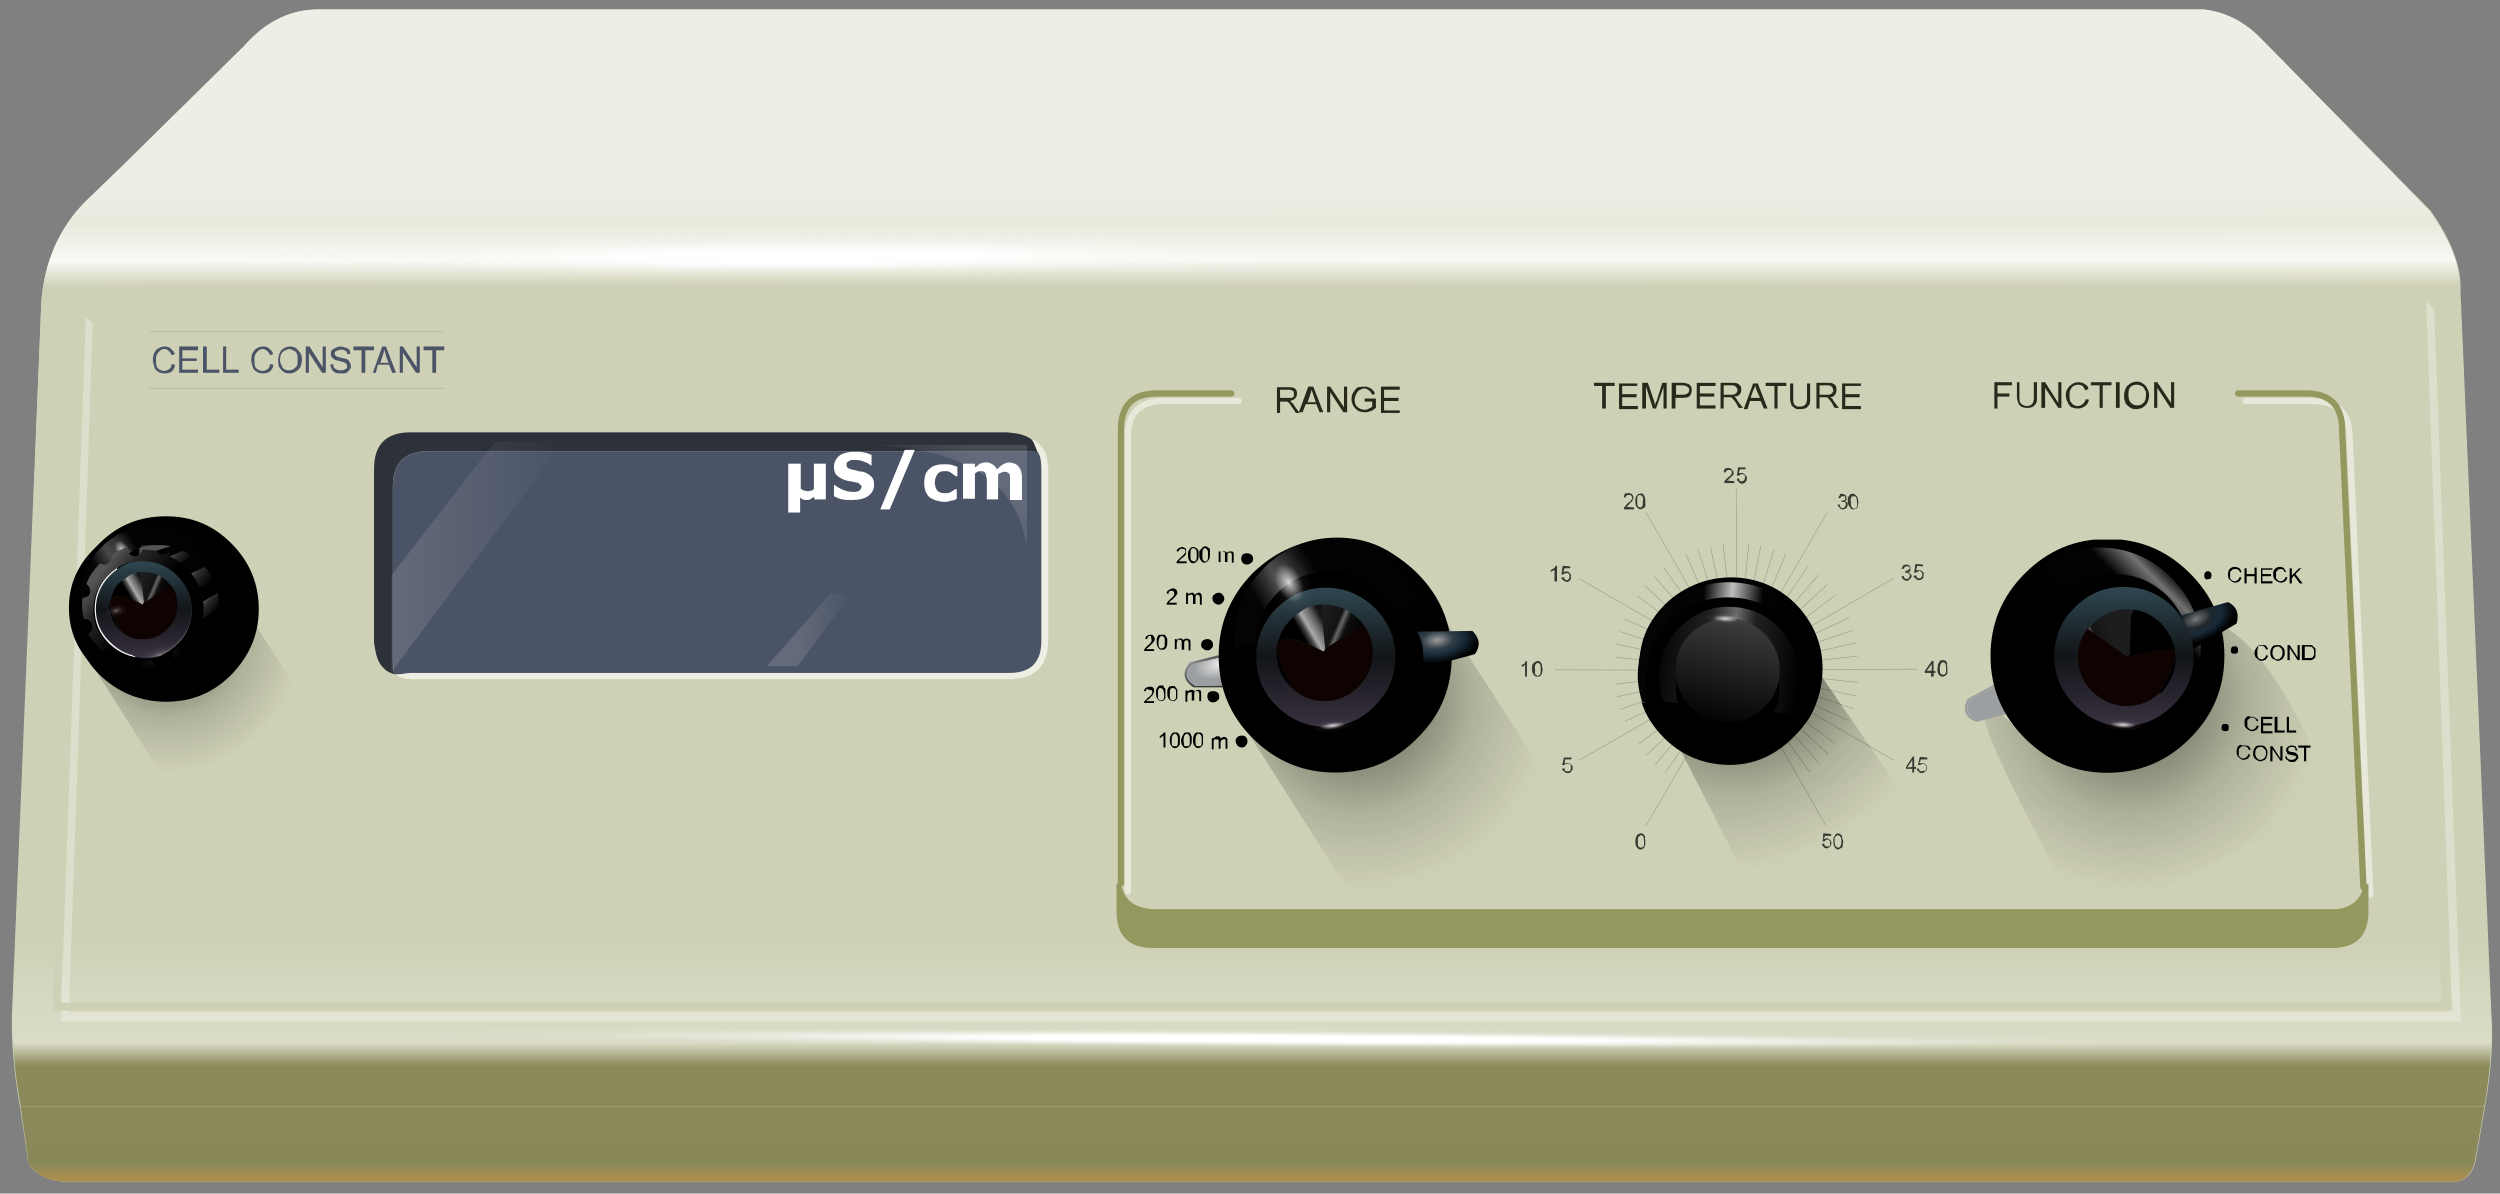 <?xml version="1.0" encoding="utf-8"?>
<!-- Generator: Adobe Illustrator 16.0.0, SVG Export Plug-In . SVG Version: 6.00 Build 0)  -->
<!DOCTYPE svg PUBLIC "-//W3C//DTD SVG 1.1//EN" "http://www.w3.org/Graphics/SVG/1.1/DTD/svg11.dtd">
<svg version="1.1" id="Layer_2" xmlns="http://www.w3.org/2000/svg" xmlns:xlink="http://www.w3.org/1999/xlink" x="0px" y="0px"
	 width="399px" height="190.5px" viewBox="0 0 399 190.5" enable-background="new 0 0 399 190.5" xml:space="preserve">
<rect x="0" y="0" width="399" height="190.5" fill="#808080" stroke="none"/>
<symbol  id="button2_x5F_cd" viewBox="-19.9 -39 51.3 54.7">
	<g id="Layer_12_1_">
	</g>
	<g id="Layer_14_1_">
	</g>
	<g id="Layer_9_1_">
	</g>
	<g id="Layer_8_1_">
	</g>
	<g id="Layer_1_3_">
	</g>
	<g id="Layer_7_1_">
	</g>
	<g id="Layer_6_1_">
	</g>
	<g id="Layer_5_1_">
	</g>
	<g id="glace_x5F_cc_5_">
	</g>
	<g id="glace_x5F_cc_4_">
	</g>
	<g id="glace_x5F_cc_3_">
		<g>
			<g>
				<radialGradient id="SVGID_1_" cx="3.2" cy="-6.3" r="26.975" gradientUnits="userSpaceOnUse">
					<stop  offset="0" style="stop-color:#040404;stop-opacity:0.612"/>
					<stop  offset="0.596" style="stop-color:#020202;stop-opacity:0.161"/>
					<stop  offset="1" style="stop-color:#000000;stop-opacity:0"/>
				</radialGradient>
				<path fill-rule="evenodd" clip-rule="evenodd" fill="url(#SVGID_1_)" d="M-2.5-39c-15.6,28.1-18.9,37.4-9.7,27.9L15.7,4
					c5.7-3.3,11-11.5,15.8-24.5L-2.5-39z"/>
			</g>
			<g>
				
					<radialGradient id="SVGID_2_" cx="10727.38" cy="-18554.586" r="6.351" gradientTransform="matrix(-0.866 -0.5 -0.277 0.48 4126.915 14270.773)" gradientUnits="userSpaceOnUse">
					<stop  offset="0" style="stop-color:#333333"/>
					<stop  offset="0.62" style="stop-color:#363838"/>
					<stop  offset="1" style="stop-color:#9C9FA1"/>
				</radialGradient>
				<path fill-rule="evenodd" clip-rule="evenodd" fill="url(#SVGID_2_)" d="M-13.2-3.5l-5.9-3.1C-20-8-19.5-9-17.9-9.4l6.3,1.8
					c0.1-0.1,0.1-0.2,0.2-0.3l-6.8-1.8c-1.6,0.5-2.1,1.6-1.3,3.2l6.3,3.4C-13.3-3.2-13.2-3.3-13.2-3.5z"/>
				
					<radialGradient id="SVGID_3_" cx="10714.816" cy="-18559.207" r="5.886" gradientTransform="matrix(-0.865 -0.501 -0.277 0.478 4114.053 14245.051)" gradientUnits="userSpaceOnUse">
					<stop  offset="0" style="stop-color:#EAEAEA"/>
					<stop  offset="0.62" style="stop-color:#9C9FA1"/>
					<stop  offset="1" style="stop-color:#9C9FA1"/>
				</radialGradient>
				<path fill-rule="evenodd" clip-rule="evenodd" fill="url(#SVGID_3_)" d="M-13.2-3.5c0.3-1.5,0.9-2.9,1.6-4.2l-6.3-1.8
					C-19.5-9-20-8-19.1-6.6L-13.2-3.5z"/>
			</g>
			<g>
				<path fill-rule="evenodd" clip-rule="evenodd" d="M0,15.8c4.5,0,8.3-1.6,11.5-4.8c3.2-3.2,4.8-7,4.8-11.5S14.7-8.8,11.5-12
					c-3.2-3.2-7-4.8-11.5-4.8s-8.3,1.6-11.5,4.8c-3.2,3.2-4.8,7-4.8,11.5s1.6,8.3,4.8,11.5C-8.3,14.2-4.5,15.8,0,15.8z"/>
			</g>
			<g>
				
					<linearGradient id="SVGID_4_" gradientUnits="userSpaceOnUse" x1="7842.978" y1="-18933.277" x2="7867.568" y2="-18933.277" gradientTransform="matrix(-0.708 -0.706 0.706 -0.708 18931.551 -7850.587)">
					<stop  offset="0" style="stop-color:#040404"/>
					<stop  offset="0.255" style="stop-color:#040404"/>
					<stop  offset="0.349" style="stop-color:#737373"/>
					<stop  offset="0.49" style="stop-color:#030303"/>
					<stop  offset="1" style="stop-color:#000000"/>
				</linearGradient>
				<path fill-rule="evenodd" clip-rule="evenodd" fill="url(#SVGID_4_)" d="M13-1C3.8-4.3-5.3-2-14.5,5.8c0.7,1.7,1.8,3.3,3.3,4.6
					c2.7,2.8,6.1,4.2,10,4.2c3.9,0,7.3-1.4,10.1-4.2c2.8-2.8,4.1-6.1,4.1-10C13-0.1,13-0.6,13-1z"/>
				<path fill-rule="evenodd" clip-rule="evenodd" d="M13-1c-0.3-3.4-1.6-6.3-4.1-8.8C6-12.5,2.6-13.9-1.3-13.9
					c-3.9,0-7.3,1.4-10,4.1c-2.8,2.8-4.3,6.2-4.3,10.1c0,1.9,0.3,3.7,1,5.4C-5.3-2,3.8-4.3,13-1z"/>
			</g>
			<g>
				
					<radialGradient id="SVGID_5_" cx="12.35" cy="4.65" r="5.889" gradientTransform="matrix(0.927 0.374 -0.207 0.514 1.863 -2.364)" gradientUnits="userSpaceOnUse">
					<stop  offset="0" style="stop-color:#777777"/>
					<stop  offset="0.369" style="stop-color:#20282D"/>
					<stop  offset="0.62" style="stop-color:#192B39"/>
					<stop  offset="1" style="stop-color:#000000"/>
				</radialGradient>
				<path fill-rule="evenodd" clip-rule="evenodd" fill="url(#SVGID_5_)" d="M11.3,0.1c0,1.8-0.7,3.4-1.9,4.8L16.8,7
					C18,6.4,18.4,5.4,18,4L11.3,0.1z"/>
			</g>
			<g>
				<path fill-rule="evenodd" clip-rule="evenodd" d="M1,10.9c2.8,0,5.2-1,7.3-3c2-2,3-4.5,3-7.3c0-2.8-1-5.2-3-7.2
					c-2-2-4.5-3-7.3-3s-5.2,1-7.2,3c-2,2-3,4.4-3,7.2c0,2.8,1,5.2,3,7.3C-4.2,9.9-1.8,10.9,1,10.9z"/>
			</g>
			<g>
				
					<linearGradient id="SVGID_6_" gradientUnits="userSpaceOnUse" x1="15680.69" y1="-0.844" x2="15699.989" y2="-0.844" gradientTransform="matrix(5.181347e-005 1 -1 -1.000000e-003 0.593 -15690.841)">
					<stop  offset="0" style="stop-color:#393140"/>
					<stop  offset="0.502" style="stop-color:#121518"/>
					<stop  offset="1" style="stop-color:#2F4751"/>
				</linearGradient>
				<path fill-rule="evenodd" clip-rule="evenodd" fill="url(#SVGID_6_)" d="M2.3,9.1c2.6,0,4.9-0.9,6.8-2.8
					c1.9-1.9,2.9-4.2,2.9-6.9c0-2.6-0.9-4.9-2.9-6.8c-1.9-1.9-4.2-2.9-6.8-2.9s-4.9,1-6.8,2.9c-1.9,1.9-2.9,4.1-2.9,6.8
					c0,2.7,0.9,5,2.9,6.9C-2.6,8.2-0.4,9.1,2.3,9.1z"/>
			</g>
			<g>
				
					<linearGradient id="SVGID_7_" gradientUnits="userSpaceOnUse" x1="11967.617" y1="-18134.398" x2="11973.654" y2="-18134.398" gradientTransform="matrix(-0.92 -0.393 0.393 -0.92 18134.315 -11969.738)">
					<stop  offset="0" style="stop-color:#1D1D1D"/>
					<stop  offset="0.365" style="stop-color:#131313"/>
					<stop  offset="0.455" style="stop-color:#666666"/>
					<stop  offset="0.584" style="stop-color:#0D0D0D"/>
					<stop  offset="1" style="stop-color:#000000"/>
				</linearGradient>
				<path fill-rule="evenodd" clip-rule="evenodd" fill="url(#SVGID_7_)" d="M3.1-0.5L3.1-0.5l-0.2,0v-0.3l-5.6,4
					C-2.5,3.5-2.3,3.8-2,4c1.3,1.3,2.9,2,4.8,2c0.2,0,0.4,0,0.6,0L3.1-0.5z"/>
				<path fill-rule="evenodd" clip-rule="evenodd" fill="#0E0300" d="M9.4,0.1C9.5-1,8.8-3,7.1-5.8C5.9-6.9,4.4-7.5,2.7-7.5
					c-1.8,0-3.4,0.7-4.8,2c-1.3,1.3-2,2.9-2,4.8c0,1.1,0.2,2.1,0.7,3C-3.2,2.6-3,3-2.8,3.3l5.6-4v0.3h0.2v0C5.2,0,7.3,0.3,9.4,0.4
					c0,0,0-0.1,0-0.1V0.1z"/>
				
					<linearGradient id="SVGID_8_" gradientUnits="userSpaceOnUse" x1="18567.779" y1="-10645.315" x2="18572.809" y2="-10645.315" gradientTransform="matrix(-0.863 0.505 -0.505 -0.863 10644.627 -18570.562)">
					<stop  offset="0" style="stop-color:#000000"/>
					<stop  offset="0.145" style="stop-color:#464646"/>
					<stop  offset="0.267" style="stop-color:#AAAAAA"/>
					<stop  offset="0.506" style="stop-color:#656565"/>
					<stop  offset="0.706" style="stop-color:#191919"/>
					<stop  offset="1" style="stop-color:#000000"/>
				</linearGradient>
				<path fill-rule="evenodd" clip-rule="evenodd" fill="url(#SVGID_8_)" d="M9.4,0.4C7.3,0.3,5.2,0,3.1-0.5L3.3,6
					c1.1-0.1,2-0.4,2.9-1c0.5-0.3,0.9-0.6,1.3-1c0.8-0.9,1.4-1.8,1.7-2.9C9.3,1,9.3,0.8,9.4,0.5C9.4,0.5,9.4,0.4,9.4,0.4z M9.4,0.1
					c0-0.3,0.1-0.5,0.1-0.9c0-0.7-0.1-1.4-0.3-2c-0.3-1-0.9-1.9-1.6-2.8C7.4-5.6,7.3-5.7,7.1-5.8C8.8-3,9.5-1,9.4,0.1z"/>
			</g>
			<g>
				<path fill-rule="evenodd" clip-rule="evenodd" d="M19.4,11.8v-0.9h1.1v0.9h0.3V9.6h-0.3v1h-1.1v-1h-0.3v2.1H19.4z M18.5,11.1
					c-0.1,0.2-0.1,0.3-0.3,0.4c-0.1,0.1-0.2,0.1-0.4,0.1c-0.2,0-0.3,0-0.4-0.1c-0.1-0.1-0.2-0.2-0.3-0.3c0-0.1,0-0.3,0-0.4
					c0-0.2,0-0.4,0-0.5c0.1-0.1,0.1-0.2,0.3-0.3c0.1-0.1,0.3-0.1,0.4-0.1s0.3,0.1,0.4,0.2c0.1,0.1,0.2,0.2,0.2,0.4l0.3-0.1
					c-0.1-0.2-0.2-0.4-0.3-0.5c-0.2-0.1-0.4-0.2-0.6-0.2s-0.4,0.1-0.5,0.2c-0.1,0.1-0.3,0.2-0.4,0.4c-0.1,0.2-0.1,0.4-0.1,0.6
					c0,0.2,0.1,0.4,0.1,0.5c0.1,0.2,0.2,0.3,0.4,0.4c0.2,0.1,0.3,0.1,0.5,0.1c0.2,0,0.4-0.1,0.6-0.2c0.1-0.1,0.2-0.3,0.3-0.5
					L18.5,11.1z M13.6,10.3c-0.1,0.1-0.1,0.2-0.1,0.4c0,0.2,0,0.3,0.1,0.4c0.1,0.1,0.2,0.2,0.4,0.2c0.2,0,0.3-0.1,0.4-0.2
					c0.1-0.1,0.1-0.2,0.1-0.4c0-0.2-0.1-0.3-0.1-0.4c-0.1-0.1-0.2-0.1-0.4-0.1C13.9,10.1,13.8,10.1,13.6,10.3z M18.1,0.7
					c0.1-0.1,0.1-0.2,0.1-0.4c0-0.2,0-0.3-0.1-0.4s-0.2-0.1-0.4-0.1c-0.2,0-0.3,0-0.4,0.1c-0.1,0.1-0.1,0.2-0.1,0.4
					c0,0.2,0.1,0.3,0.1,0.4c0.1,0.1,0.2,0.1,0.4,0.1C17.9,0.9,18,0.8,18.1,0.7z M27.1,11.8l-0.9-0.9l1-1.3h-0.4L26,10.7l-0.3-0.4
					V9.6h-0.3v2.1h0.3v-1l1,1H27.1z M24.5,11.5c-0.1,0.1-0.2,0.1-0.3,0.1c-0.2,0-0.3,0-0.4-0.1c-0.1-0.1-0.2-0.2-0.3-0.3
					c0-0.1,0-0.3,0-0.4c0-0.2,0-0.4,0-0.5c0.1-0.1,0.2-0.2,0.3-0.3c0.1-0.1,0.3-0.1,0.4-0.1s0.3,0.1,0.4,0.2
					c0.1,0.1,0.2,0.2,0.2,0.4l0.3-0.1c-0.1-0.2-0.2-0.4-0.3-0.5c-0.2-0.1-0.4-0.2-0.6-0.2c-0.2,0-0.4,0.1-0.6,0.2
					c-0.1,0.1-0.3,0.2-0.4,0.4c-0.1,0.2-0.1,0.4-0.1,0.6c0,0.2,0,0.4,0.1,0.5c0.1,0.2,0.2,0.3,0.4,0.4c0.2,0.1,0.3,0.1,0.5,0.1
					c0.2,0,0.4-0.1,0.5-0.2c0.1-0.1,0.2-0.3,0.3-0.5l-0.3,0C24.7,11.3,24.6,11.4,24.5,11.5z M22.9,11.5h-1.3v-0.6h1.2v-0.3h-1.2V9.9
					h1.4V9.6h-1.6v2.1h1.6V11.5z M21,0.9C21.2,1,21.4,1,21.5,1C21.8,1,22,1,22.1,0.9c0.1-0.1,0.2-0.3,0.3-0.5l-0.3,0
					c-0.1,0.2-0.1,0.3-0.3,0.4c-0.1,0.1-0.2,0.1-0.4,0.1c-0.2,0-0.3,0-0.4-0.1C21,0.6,21,0.5,20.9,0.4c0-0.1,0-0.3,0-0.4
					c0-0.2,0-0.4,0-0.5C21-0.7,21-0.8,21.1-0.9C21.3-0.9,21.4-1,21.5-1s0.3,0.1,0.4,0.2c0.1,0.1,0.2,0.2,0.2,0.4l0.3-0.1
					c-0.1-0.2-0.2-0.4-0.3-0.5c-0.2-0.1-0.4-0.2-0.6-0.2c-0.2,0-0.4,0.1-0.5,0.2c-0.1,0.1-0.3,0.2-0.4,0.4c-0.1,0.2-0.1,0.4-0.1,0.6
					c0,0.2,0.1,0.4,0.2,0.5C20.8,0.7,20.9,0.8,21,0.9z M23.7,0.8c-0.2,0-0.4-0.1-0.5-0.2S23,0.2,23-0.1c0-0.3,0.1-0.5,0.2-0.6
					C23.3-0.9,23.5-1,23.7-1c0.2,0,0.4,0.1,0.5,0.3c0.1,0.1,0.2,0.3,0.2,0.6c0,0.2,0,0.4-0.1,0.5c0,0.1-0.1,0.2-0.3,0.3
					C24,0.8,23.9,0.8,23.7,0.8z M24.6,0.5c0.1-0.2,0.1-0.4,0.1-0.6c0-0.2,0-0.4-0.1-0.5C24.5-0.8,24.4-1,24.3-1
					c-0.2-0.1-0.4-0.2-0.5-0.2c-0.2,0-0.4,0.1-0.5,0.2C23-1,22.9-0.8,22.8-0.6c-0.1,0.2-0.1,0.4-0.1,0.5c0,0.4,0.1,0.6,0.3,0.9
					C23.2,1,23.4,1,23.7,1c0.2,0,0.4,0,0.5-0.1S24.5,0.7,24.6,0.5z M28,0.8h-0.5v-1.6H28c0.2,0,0.3,0,0.4,0c0.1,0,0.2,0.1,0.2,0.1
					c0.1,0.1,0.1,0.2,0.2,0.3c0,0.1,0,0.2,0,0.4c0,0.2,0,0.4-0.1,0.5c-0.1,0.1-0.1,0.2-0.3,0.3C28.3,0.7,28.2,0.8,28,0.8z M28,1
					c0.2,0,0.3,0,0.4,0c0.1,0,0.2-0.1,0.3-0.2c0.1-0.1,0.2-0.2,0.3-0.3C29,0.3,29,0.1,29,0c0-0.2,0-0.3,0-0.5s-0.1-0.2-0.1-0.3
					C28.8-0.9,28.7-1,28.6-1c-0.1-0.1-0.1-0.1-0.3-0.1c-0.1,0-0.2,0-0.4,0h-0.8V1H28z M26.8,1v-2.1h-0.3l-1.1,1.7v-1.7h-0.3V1h0.3
					l1.1-1.7V1H26.8z M23-9.3h-1.3v-0.6h1.2v-0.3h-1.2v-0.8H23v-0.3h-1.6V-9H23V-9.3z M23.7-9v-1.9h1v-0.3h-1.4V-9H23.7z M20.8-9.6
					c-0.1,0.2-0.1,0.3-0.3,0.4c-0.1,0.1-0.2,0.1-0.3,0.1c-0.2,0-0.3,0-0.4-0.1c-0.1-0.1-0.2-0.2-0.3-0.3c0-0.1,0-0.3,0-0.4
					c0-0.2,0-0.4,0-0.5c0.1-0.1,0.2-0.2,0.3-0.3c0.1-0.1,0.3-0.1,0.4-0.1s0.3,0.1,0.4,0.2c0.1,0.1,0.2,0.2,0.2,0.4l0.3-0.1
					c-0.1-0.2-0.2-0.4-0.3-0.5c-0.2-0.1-0.4-0.2-0.6-0.2c-0.2,0-0.4,0.1-0.6,0.2c-0.1,0.1-0.3,0.2-0.4,0.4c-0.1,0.2-0.1,0.4-0.1,0.6
					c0,0.2,0,0.4,0.1,0.5c0.1,0.2,0.2,0.3,0.4,0.4C19.9-9,20-9,20.2-9c0.2,0,0.4-0.1,0.5-0.2C20.9-9.3,21-9.4,21-9.6L20.8-9.6z
					 M25-9h0.3v-1.9h1v-0.3H25V-9z M28.4-13.3h-0.7v-1.9h-0.3v1.9h-0.8v0.3h1.7V-13.3z M26.3-13.3c0.1-0.1,0.1-0.2,0.2-0.4l-0.3,0
					c0,0.2,0,0.3-0.1,0.4c-0.1,0.1-0.2,0.1-0.4,0.1c-0.2,0-0.3,0-0.4-0.1c-0.1-0.1-0.1-0.2-0.1-0.3c0-0.1,0-0.1,0.1-0.2
					c0.1,0,0.2-0.1,0.4-0.1c0.2,0,0.4-0.1,0.5-0.1c0.1-0.1,0.2-0.1,0.3-0.3c0.1-0.1,0.1-0.2,0.1-0.3c0-0.1,0-0.2-0.1-0.3
					c-0.1-0.1-0.2-0.2-0.3-0.3c-0.1-0.1-0.2-0.1-0.4-0.1c-0.2,0-0.4,0-0.5,0.1C25.1-15,25-15,24.9-14.9c-0.1,0.1-0.1,0.2-0.1,0.4H25
					c0-0.1,0-0.2,0.1-0.3c0-0.1,0.1-0.1,0.2-0.1c0.1-0.1,0.2-0.1,0.4-0.1c0.1,0,0.2,0,0.3,0.1c0.1,0,0.2,0.1,0.2,0.1
					s0.1,0.1,0.1,0.2c0,0.1,0,0.1-0.1,0.1c0,0.1-0.1,0.1-0.2,0.1c0,0-0.2,0-0.4,0.1c-0.2,0-0.4,0.1-0.5,0.1C25-14,25-13.9,25-13.9
					c-0.1,0.1-0.1,0.2-0.1,0.3c0,0.1,0,0.2,0.1,0.3c0.1,0.1,0.2,0.2,0.3,0.2c0.1,0.1,0.2,0.1,0.4,0.1c0.2,0,0.3,0,0.4-0.1
					C26.2-13.1,26.3-13.1,26.3-13.3z M24.4-13v-2.1h-0.3L23-13.5v-1.7h-0.3v2.1H23l1.1-1.7v1.7H24.4z M22.2-13.5
					c0.1-0.2,0.1-0.4,0.1-0.6c0-0.2-0.1-0.4-0.1-0.5C22.1-14.8,22-15,21.9-15c-0.2-0.1-0.4-0.2-0.6-0.2c-0.2,0-0.4,0.1-0.5,0.2
					c-0.2,0.1-0.3,0.2-0.4,0.4c-0.1,0.2-0.1,0.4-0.1,0.5c0,0.4,0.1,0.6,0.3,0.9C20.8-13,21-13,21.3-13c0.2,0,0.4,0,0.6-0.1
					C22-13.2,22.1-13.3,22.2-13.5z M21.7-13.3c-0.1,0.1-0.2,0.1-0.4,0.1c-0.2,0-0.4-0.1-0.5-0.2s-0.2-0.4-0.2-0.7
					c0-0.3,0.1-0.5,0.2-0.6c0.1-0.2,0.3-0.3,0.5-0.3c0.2,0,0.4,0.1,0.6,0.3c0.1,0.1,0.2,0.3,0.2,0.6c0,0.2,0,0.4-0.1,0.5
					C21.9-13.5,21.8-13.4,21.7-13.3z M15.9-10.5c0,0.2,0.1,0.3,0.1,0.4c0.1,0.1,0.2,0.1,0.4,0.1c0.2,0,0.3,0,0.4-0.1
					s0.1-0.2,0.1-0.4c0-0.2,0-0.3-0.1-0.4c-0.1-0.1-0.2-0.1-0.4-0.1c-0.2,0-0.3,0.1-0.4,0.1C16-10.9,15.9-10.7,15.9-10.5z
					 M19.7-13.1c0.1-0.1,0.2-0.3,0.3-0.5l-0.3,0c-0.1,0.2-0.1,0.3-0.3,0.4c-0.1,0.1-0.2,0.1-0.4,0.1c-0.2,0-0.3,0-0.4-0.1
					c-0.1-0.1-0.2-0.2-0.3-0.3c0-0.1,0-0.3,0-0.4c0-0.2,0-0.4,0-0.5c0.1-0.1,0.1-0.2,0.3-0.3c0.1-0.1,0.3-0.1,0.4-0.1
					s0.3,0.1,0.4,0.2c0.1,0.1,0.2,0.2,0.2,0.4l0.3-0.1c-0.1-0.2-0.2-0.4-0.3-0.5c-0.2-0.1-0.4-0.2-0.6-0.2s-0.4,0.1-0.5,0.2
					c-0.1,0.1-0.3,0.2-0.4,0.4c-0.1,0.2-0.1,0.4-0.1,0.6c0,0.2,0.1,0.4,0.1,0.5c0.1,0.2,0.2,0.3,0.4,0.4C18.8-13,19-13,19.1-13
					C19.4-13,19.6-13,19.7-13.1z"/>
			</g>
			<g>
				
					<radialGradient id="SVGID_9_" cx="6693.015" cy="86.04" r="3.038" gradientTransform="matrix(1 1.234474e-002 -0.239 0.28 -6670.22 -116.849)" gradientUnits="userSpaceOnUse">
					<stop  offset="0" style="stop-color:#FFFFFF;stop-opacity:0.831"/>
					<stop  offset="0.129" style="stop-color:#FEFEFE;stop-opacity:0.62"/>
					<stop  offset="0.577" style="stop-color:#F9F9F9;stop-opacity:4.705882e-002"/>
					<stop  offset="1" style="stop-color:#F6F6F6;stop-opacity:0"/>
				</radialGradient>
				<path fill-rule="evenodd" clip-rule="evenodd" fill="url(#SVGID_9_)" d="M5.3-10c0.3-0.3,0.2-0.6-0.4-0.9
					c-0.6-0.2-1.3-0.3-2.1-0.3c-1.1,0-2.1,0.1-3,0.3C-1.1-10.7-1.8-10.4-2-10c-0.3,0.3-0.1,0.6,0.4,0.8c0.5,0.2,1.3,0.4,2.3,0.4
					c1,0,1.9-0.1,2.8-0.3C4.4-9.4,5-9.7,5.3-10z"/>
			</g>
		</g>
	</g>
	<g id="Layer_13_1_">
	</g>
</symbol>
<g>
	<g>
		<path fill-rule="evenodd" clip-rule="evenodd" fill="#CFD1B6" d="M39,7.3c3.5-4,7.6-5.9,12.3-5.8h300.2c3.5,0.3,6.7,1.9,9.5,4.8
			l26.9,27.3c3.4,4.8,5,9.1,4.8,12.9l4.9,114.8c0.4,4.5,0,9.6-1,15.3l-1.4,8.2c-0.5,2.7-1.9,4-4.2,3.8H10.2c-2.8-0.2-4.7-1.3-5.7-3
			c-0.3-2.2-0.7-5.1-1.3-8.9c-1-5.6-1.4-10.5-1.3-14.7L6.6,48.1c0.5-6.3,2.8-11.6,6.9-15.8l6-5.8L39,7.3z"/>
	</g>
	<g>
		<path fill-rule="evenodd" clip-rule="evenodd" fill="#4B5467" d="M123.1,131.5v5.3h-0.7v-5.3H123.1z M124.6,131.5l1.4,3.8
			c0.1,0.3,0.2,0.6,0.3,0.9c0-0.1,0-0.2,0-0.2c0.1-0.3,0.2-0.5,0.3-0.7l1.5-3.8h0.7l-2.1,5.3h-0.7l-2-5.3H124.6z M111.1,131.5v3
			c0,0.5-0.1,1-0.2,1.3c-0.1,0.3-0.3,0.5-0.6,0.7c-0.4,0.2-0.8,0.3-1.3,0.3c-0.5,0-0.9-0.1-1.2-0.3c-0.4-0.2-0.6-0.4-0.7-0.8
			c-0.2-0.4-0.3-0.8-0.3-1.3v-3h0.8v3c0,0.5,0,0.8,0.1,1c0.1,0.2,0.3,0.4,0.5,0.5c0.2,0.1,0.4,0.2,0.7,0.2c0.5,0,0.9-0.1,1.1-0.4
			c0.2-0.2,0.4-0.7,0.4-1.3v-3H111.1z M117.4,132v-0.6h4.2v0.6h-1.8v4.7h-0.7V132H117.4z M116,133c-0.1-0.4-0.3-0.7-0.5-0.8
			c-0.3-0.2-0.6-0.3-0.9-0.3c-0.4,0-0.8,0.1-1,0.3c-0.3,0.2-0.5,0.4-0.6,0.8c-0.1,0.3-0.2,0.7-0.2,1c0,0.5,0.1,0.9,0.3,1.2
			c0.1,0.3,0.3,0.6,0.5,0.8c0.3,0.2,0.6,0.3,1,0.3c0.4,0,0.7-0.1,1-0.3s0.4-0.6,0.5-1.1l0.8,0.2c-0.1,0.6-0.4,1-0.8,1.4
			c-0.4,0.3-0.8,0.4-1.4,0.4c-0.6,0-1.1-0.1-1.4-0.4c-0.4-0.2-0.6-0.5-0.9-1c-0.2-0.5-0.3-1-0.3-1.5c0-0.6,0.1-1.1,0.4-1.5
			c0.2-0.4,0.5-0.7,0.9-0.9c0.4-0.2,0.8-0.4,1.3-0.4c0.5,0,1,0.1,1.4,0.4c0.3,0.3,0.6,0.7,0.8,1.1L116,133z M129.5,131.5h0.7v5.3
			h-0.7V131.5z M143.8,131.5l1.3,3.8c0.1,0.3,0.2,0.6,0.3,0.8c0-0.2,0.1-0.5,0.3-0.8l1.3-3.7h0.9v5.3h-0.6v-4.5l-1.5,4.5H145
			l-1.5-4.5v4.5h-0.7v-5.3H143.8z M136.3,131.5l1.1,1.6c0.2,0.3,0.4,0.6,0.5,0.9c0.1-0.3,0.3-0.6,0.6-1l1-1.5h0.9l-2.1,3v2.3h-0.8
			v-2.3l-2.1-3H136.3z M135.3,131.5v0.6h-1.8v4.7h-0.7V132H131v-0.6H135.3z M149.7,136.1h3.3v0.7h-4v-5.3h3.9v0.6h-3.1v1.6h2.9v0.6
			h-2.9V136.1z M165.9,131.5c0.5,0,0.9,0,1,0.1c0.3,0.1,0.5,0.3,0.6,0.5c0.2,0.3,0.3,0.5,0.3,0.8c0,0.4-0.1,0.7-0.4,1
			c-0.2,0.3-0.6,0.4-1.1,0.5c0.2,0.1,0.3,0.2,0.5,0.3c0.2,0.2,0.4,0.4,0.5,0.7l1,1.5h-0.9l-0.8-1.1c-0.2-0.3-0.4-0.6-0.5-0.8
			c-0.1-0.2-0.3-0.3-0.4-0.3c-0.1-0.1-0.2-0.2-0.3-0.2c0,0-0.1,0-0.2,0c-0.1,0-0.1,0-0.3,0h-0.8v2.3h-0.8v-5.3H165.9z M157.8,131.5
			v0.6H156v4.7h-0.7V132h-1.8v-0.6H157.8z M159.3,133.7h2.9v0.6h-2.9v1.8h3.3v0.7h-4v-5.3h3.9v0.6h-3.1V133.7z M166.8,132.3
			c-0.2-0.2-0.5-0.3-0.9-0.3h-1.6v1.8h1.5c0.3,0,0.6,0,0.8-0.1c0.2,0,0.3-0.1,0.4-0.3c0.1-0.1,0.2-0.3,0.2-0.5
			C167,132.6,167,132.4,166.8,132.3z M65.9,131.5c0.3,0.1,0.5,0.3,0.8,0.5c0.1,0.2,0.3,0.5,0.4,0.9l-0.7,0.2
			c-0.1-0.3-0.2-0.5-0.3-0.6c-0.1-0.1-0.3-0.3-0.5-0.4c-0.2-0.1-0.4-0.1-0.7-0.1c-0.3,0-0.6,0-0.8,0.1c-0.2,0.1-0.4,0.3-0.6,0.4
			c-0.1,0.2-0.2,0.3-0.3,0.5c-0.1,0.4-0.2,0.7-0.2,1.1c0,0.5,0.1,0.9,0.3,1.2c0.1,0.3,0.4,0.5,0.6,0.7c0.4,0.2,0.7,0.3,1,0.3
			c0.3,0,0.6-0.1,0.9-0.2c0.3-0.1,0.5-0.2,0.7-0.3v-1h-1.6V134H67v2c-0.4,0.3-0.7,0.5-1.1,0.7c-0.3,0.1-0.7,0.2-1.2,0.2
			c-0.5,0-0.9-0.1-1.3-0.3c-0.5-0.2-0.8-0.5-1-1c-0.2-0.4-0.4-0.9-0.4-1.5c0-0.5,0.1-1,0.4-1.4c0.2-0.5,0.5-0.8,0.9-1
			c0.4-0.2,0.9-0.4,1.4-0.4C65.2,131.3,65.5,131.4,65.9,131.5z M68.9,131.5v5.3h-0.6v-5.3H68.9z M61,131.5v5.3h-0.7v-5.3H61z
			 M56.6,131.5c0.4,0,0.8,0,1,0c0.3,0.1,0.6,0.2,0.8,0.4c0.3,0.2,0.5,0.5,0.6,0.9c0.2,0.4,0.3,0.8,0.3,1.3c0,0.4,0,0.8-0.1,1.1
			c-0.1,0.3-0.2,0.5-0.4,0.8c-0.2,0.2-0.3,0.4-0.5,0.5c-0.2,0.1-0.4,0.2-0.6,0.3c-0.3,0.1-0.5,0.1-0.9,0.1h-1.9v-5.3H56.6z
			 M58.3,132.8c-0.2-0.3-0.4-0.5-0.7-0.6c-0.2-0.1-0.5-0.1-1-0.1h-1.1v4h1.1c0.4,0,0.7,0,0.9-0.1c0.2,0,0.3-0.1,0.5-0.3
			c0.1-0.1,0.3-0.3,0.4-0.6c0.1-0.3,0.1-0.6,0.1-1C58.5,133.5,58.4,133,58.3,132.8z M76.4,131.5l2.2,5.3h-0.8l-0.6-1.6h-2.2
			l-0.6,1.6h-0.8l2.1-5.3H76.4z M74,131.5v0.6h-1.8v4.7h-0.7V132h-1.8v-0.6H74z M75.1,134.6h1.8l-0.6-1.5c-0.1-0.5-0.3-0.8-0.3-1.1
			c-0.1,0.3-0.2,0.7-0.3,1L75.1,134.6z M88.5,132.7c-0.1-0.2-0.2-0.3-0.3-0.4c-0.3-0.2-0.6-0.3-1-0.3c-0.4,0-0.7,0.1-1,0.3
			c-0.3,0.2-0.5,0.4-0.6,0.8c-0.1,0.3-0.2,0.7-0.2,1c0,0.5,0.1,0.9,0.2,1.2c0.1,0.3,0.3,0.6,0.6,0.8c0.3,0.2,0.6,0.3,0.9,0.3
			c0.4,0,0.8-0.1,1-0.3c0.1-0.1,0.2-0.3,0.3-0.4c0.1-0.2,0.2-0.4,0.3-0.7l0.8,0.2c-0.2,0.6-0.4,1-0.8,1.4c0,0-0.1,0.1-0.2,0.1
			c-0.3,0.2-0.8,0.3-1.3,0.3c-0.6,0-1-0.1-1.3-0.4c-0.4-0.2-0.7-0.5-0.9-1c-0.2-0.5-0.3-1-0.3-1.5c0-0.6,0.1-1.1,0.4-1.5
			c0.2-0.4,0.5-0.7,0.9-0.9c0.4-0.2,0.8-0.4,1.3-0.4c0.5,0,0.9,0.1,1.3,0.4c0.1,0,0.1,0,0.2,0c0.3,0.3,0.6,0.7,0.8,1.1l-0.7,0.2
			C88.7,132.9,88.6,132.8,88.5,132.7z M82.5,136.1v0.7h-3.4v-5.3h0.7v4.6H82.5z M103.4,131.5c0.4,0,0.8,0,1,0
			c0.3,0.1,0.6,0.2,0.8,0.4c0.3,0.2,0.5,0.5,0.6,0.9c0.2,0.4,0.3,0.8,0.3,1.3c0,0.4-0.1,0.8-0.2,1.1c-0.1,0.3-0.2,0.5-0.3,0.8
			c-0.1,0.2-0.3,0.4-0.5,0.5c-0.2,0.1-0.4,0.2-0.6,0.3c-0.3,0.1-0.6,0.1-0.9,0.1h-1.9v-5.3H103.4z M100.4,131.5v5.3h-0.6l-2.8-4.2
			v4.2h-0.7v-5.3H97l2.8,4.1v-4.1H100.4z M95.3,134.1c0,0.5-0.1,1-0.3,1.5c-0.2,0.4-0.6,0.8-1,1c-0.4,0.2-0.8,0.3-1.3,0.3
			c-0.5,0-1-0.1-1.4-0.4c-0.4-0.2-0.7-0.5-0.9-1c-0.2-0.4-0.3-0.9-0.3-1.3c0-0.9,0.2-1.6,0.7-2.2c0.5-0.5,1.1-0.8,1.9-0.8
			c0.5,0,0.9,0.1,1.3,0.4c0.4,0.3,0.7,0.6,1,1C95.2,133.1,95.3,133.6,95.3,134.1z M94.4,133c-0.1-0.3-0.3-0.6-0.6-0.7
			c-0.3-0.2-0.7-0.3-1-0.3c-0.5,0-0.9,0.2-1.3,0.5c-0.4,0.3-0.6,0.9-0.6,1.8c0,0.6,0.2,1.1,0.6,1.5c0.3,0.4,0.8,0.6,1.3,0.6
			s1-0.2,1.3-0.6c0.4-0.4,0.6-0.9,0.6-1.6C94.6,133.7,94.5,133.3,94.4,133z M105,132.8c-0.2-0.3-0.4-0.5-0.7-0.6
			c-0.2-0.1-0.5-0.1-0.9-0.1h-1.1v4h1.1c0.3,0,0.6,0,0.9-0.1c0.2,0,0.4-0.1,0.5-0.3c0.1-0.1,0.3-0.3,0.4-0.6c0.1-0.3,0.1-0.6,0.1-1
			C105.3,133.5,105.2,133,105,132.8z"/>
		<g>
			<path fill-rule="evenodd" clip-rule="evenodd" fill="#EEEEE6" d="M380.8,26.5H19.5L39,7.3c3.5-4,7.6-5.9,12.3-5.8h300.2
				c3.5,0.3,6.7,1.9,9.5,4.8L380.8,26.5z"/>
			<linearGradient id="SVGID_10_" gradientUnits="userSpaceOnUse" x1="199.628" y1="25.912" x2="199.647" y2="57.987">
				<stop  offset="0" style="stop-color:#EEEEE6"/>
				<stop  offset="0.149" style="stop-color:#EEEEE6"/>
				<stop  offset="0.302" style="stop-color:#E9E9DD"/>
				<stop  offset="0.486" style="stop-color:#F9F8F4"/>
				<stop  offset="0.616" style="stop-color:#CFD1B6"/>
				<stop  offset="1" style="stop-color:#CFD1B6"/>
			</linearGradient>
			<path fill-rule="evenodd" clip-rule="evenodd" fill="url(#SVGID_10_)" d="M393.3,63.2H6l0.6-15.1c0.5-6.3,2.8-11.6,6.9-15.8
				l6-5.8h361.3l7,7.2c3.4,4.8,5,9.1,4.8,12.9L393.3,63.2z"/>
			<polygon fill-rule="evenodd" clip-rule="evenodd" fill="#CFD1B6" points="396.7,142.8 3,142.8 6,63.2 393.3,63.2 			"/>
			<linearGradient id="SVGID_11_" gradientUnits="userSpaceOnUse" x1="199.811" y1="150.263" x2="199.811" y2="182.338">
				<stop  offset="0" style="stop-color:#CFD1B6"/>
				<stop  offset="0.502" style="stop-color:#DADCC7"/>
				<stop  offset="0.62" style="stop-color:#8B8A5A"/>
				<stop  offset="0.878" style="stop-color:#8B8A5A"/>
				<stop  offset="1" style="stop-color:#837D52"/>
			</linearGradient>
			<path fill-rule="evenodd" clip-rule="evenodd" fill="url(#SVGID_11_)" d="M396.5,176.6H3.3c-1-5.6-1.4-10.5-1.3-14.7l1-19.1
				h393.7l0.8,18.5C397.8,165.8,397.5,170.9,396.5,176.6z"/>
			<linearGradient id="SVGID_12_" gradientUnits="userSpaceOnUse" x1="199.9" y1="173.225" x2="199.9" y2="187.875">
				<stop  offset="0" style="stop-color:#8B8A5A"/>
				<stop  offset="0.855" style="stop-color:#898859"/>
				<stop  offset="1" style="stop-color:#A98D4E"/>
			</linearGradient>
			<path fill-rule="evenodd" clip-rule="evenodd" fill="url(#SVGID_12_)" d="M3.3,176.6h393.2l-1.4,8.2c-0.5,2.7-1.9,4-4.2,3.8H10.2
				c-2.8-0.2-4.7-1.3-5.7-3C4.3,183.3,3.8,180.4,3.3,176.6z"/>
		</g>
		<g>
			
				<radialGradient id="SVGID_13_" cx="-928.081" cy="42.261" r="90.632" gradientTransform="matrix(1 -7.300082e-003 8.112732e-002 3.718909e-002 1053.623 32.602)" gradientUnits="userSpaceOnUse">
				<stop  offset="0" style="stop-color:#FFFFFF"/>
				<stop  offset="0.141" style="stop-color:#FFFFFF"/>
				<stop  offset="0.318" style="stop-color:#FEFEFE"/>
				<stop  offset="0.537" style="stop-color:#FBFBFB;stop-opacity:0.498"/>
				<stop  offset="0.753" style="stop-color:#F9F9F9;stop-opacity:9.019608e-002"/>
				<stop  offset="1" style="stop-color:#F6F6F6;stop-opacity:0"/>
			</radialGradient>
			<path fill-rule="evenodd" clip-rule="evenodd" fill="url(#SVGID_13_)" d="M236.8,39.7c2.8,1.4-5.8,2.6-25.9,3.5
				c-18.7,0.9-43,1.4-72.9,1.7c-29.4,0.2-56.3,0-80.6-0.6c-22.9-0.7-35.7-1.8-38.6-3c-2.3-1.3,6.1-2.4,25.3-3.3
				c20.1-1.1,44.9-1.8,74.3-2c30.4-0.2,56.5,0,78.4,0.8C220.6,37.4,234,38.4,236.8,39.7z"/>
		</g>
		<g>
			
				<radialGradient id="SVGID_14_" cx="-4511.977" cy="164.598" r="154.159" gradientTransform="matrix(1 4.615709e-003 8.105833e-002 1.093194e-002 4705.333 184.827)" gradientUnits="userSpaceOnUse">
				<stop  offset="0" style="stop-color:#FFFFFF"/>
				<stop  offset="0.141" style="stop-color:#FFFFFF"/>
				<stop  offset="0.318" style="stop-color:#FEFEFE"/>
				<stop  offset="0.537" style="stop-color:#FBFBFB;stop-opacity:0.498"/>
				<stop  offset="0.753" style="stop-color:#F9F9F9;stop-opacity:9.019608e-002"/>
				<stop  offset="1" style="stop-color:#F6F6F6;stop-opacity:0"/>
			</radialGradient>
			<path fill-rule="evenodd" clip-rule="evenodd" fill="url(#SVGID_14_)" d="M19.4,164.7c-4-0.6,10.3-1,42.9-1.3
				c34.2-0.3,76.3-0.3,126.4-0.1c51.6,0.3,96.1,0.7,133.5,1.3c40.5,0.6,63.1,1.2,67.9,1.8c4.8,0.7-9.9,1.2-44.1,1.4
				c-31.8,0.2-73.1,0.2-124,0c-50-0.2-95.7-0.6-137.1-1.2C46,165.9,24.1,165.3,19.4,164.7z"/>
		</g>
		<g>
			<polygon fill-rule="evenodd" clip-rule="evenodd" fill="#FFFFFF" fill-opacity="0.298" points="14.8,51.6 11,161.5 11.5,161.5 
				12.4,161.5 391.1,161.5 386.8,47.7 388.5,49.3 392.7,161.5 392.8,163 9.7,163 13.7,50.7 			"/>
		</g>
		<g>
			<polygon fill-rule="evenodd" clip-rule="evenodd" fill="#CFD1B6" points="13.4,50 9.6,160 10,160 11,160 389.7,160 385.3,47.7 
				387.2,47.7 391.3,160 391.4,161.3 8.4,161.3 12.4,50 			"/>
		</g>
		<g>
			
				<path fill-rule="evenodd" clip-rule="evenodd" fill="none" stroke="#FFFFFF" stroke-linecap="round" stroke-linejoin="round" stroke-miterlimit="3" stroke-opacity="0.498" d="
				M197.7,64h-12c-3.8,0-5.7,1.9-5.7,5.8v72.5 M378.3,142.8l-3.3-73c0-3.8-1.9-5.8-5.8-5.8h-10.8"/>
		</g>
		<g>
			<path fill-rule="evenodd" clip-rule="evenodd" fill="#93985F" d="M377.2,141.6c0-0.2,0.1-0.3,0.1-0.5h0.7v4.4
				c0,3.8-1.9,5.8-5.8,5.8H184c-3.8,0-5.8-1.9-5.8-5.8V141h0.7c0.5,2.7,2.2,4,5.3,4.1H373C375.3,144.8,376.7,143.6,377.2,141.6z"/>
			
				<path fill-rule="evenodd" clip-rule="evenodd" fill="none" stroke="#93985F" stroke-linecap="round" stroke-linejoin="round" stroke-miterlimit="3" d="
				M196.5,62.8h-11.9c-3.8,0-5.7,1.9-5.7,5.8V141 M377.2,141.6l-3.4-73c0-3.8-1.9-5.8-5.7-5.8h-10.9"/>
		</g>
		<g>
			<g>
				
					<radialGradient id="SVGID_15_" cx="440.479" cy="73.888" r="31.435" gradientTransform="matrix(0.995 9.662919e-002 -0.301 0.975 -135.947 -5.957)" gradientUnits="userSpaceOnUse">
					<stop  offset="0" style="stop-color:#040404;stop-opacity:0.612"/>
					<stop  offset="0.596" style="stop-color:#020202;stop-opacity:0.153"/>
					<stop  offset="1" style="stop-color:#000000;stop-opacity:0"/>
				</radialGradient>
				<polygon fill-rule="evenodd" clip-rule="evenodd" fill="url(#SVGID_15_)" points="284.9,99.5 309.4,135 281.2,145.1 
					266.5,116.4 				"/>
			</g>
			<g>
				
					<path fill-rule="evenodd" clip-rule="evenodd" fill="none" stroke="#000000" stroke-width="0.1" stroke-linecap="round" stroke-linejoin="round" stroke-miterlimit="3" stroke-opacity="0.251" d="
					M306,106.8l-28.8,0.1l25,14.4 M291.5,131.9l-14.3-25l-14.5,24.9 M277.2,106.9l-0.1-0.1l-0.1,0.1H277.2L277.2,106.9l-0.1-0.1
					 M277.1,78l0.1,28.8l14.4-25 M277.2,106.8l25-14.5 M252.1,92.4l25,14.4l-14.4-25 M252.1,121.3l24.9-14.3l-28.8-0.1"/>
			</g>
			<g>
				
					<path fill-rule="evenodd" clip-rule="evenodd" fill="none" stroke="#000000" stroke-width="0.1" stroke-linecap="round" stroke-linejoin="round" stroke-miterlimit="3" stroke-opacity="0.251" d="
					M262.5,93.5l14.5,13.3l-0.1-0.2L264,92 M265.6,90.7l11.3,15.8l0.1,0.3l0.2,0.1l-0.1-0.1l-8-18.3 M261.3,95.1l15.8,11.8l-0.1-0.1
					l0,0 M277.2,106.8L277.2,106.8l-0.1-0.1l-6.1-19 M277.1,106.8l0.1,0.1v-0.1H277.1l-17.8-8 M277.3,106.9L277.3,106.9L277.3,106.9
					L277.3,106.9z M296.3,111.1l-19-4.2h0l18.5,6.2 M276.9,107L276.9,107L276.9,107L276.9,107z M277,107l0.2,0L277,107L277,107z
					 M265.8,123.3L277,107l-0.1,0.1l-0.1,0L264.2,122 M277,107L277,107 M277,107L277,107l-0.1,0.1 M276.6,107.1l0.3,0l-0.1-0.1
					L276.6,107.1z M277.1,106.9l-0.3,0l-19,2.3 M277.2,106.9L277,107 M296.5,104.7l-19.3,2.2l19.3,2 M295.7,100.6l-18.5,6.3l19-4.3
					 M292.9,95l-15.6,11.9l17.8-8.3 M295,115l-17.8-8.1l15.7,11.8 M291.7,120.3L277.2,107l13.1,14.8 M288.8,123.2L277.2,107
					 M277.2,106.8l-2.2-20 M273,87.3l4.1,19.5 M291.6,93.3l-14.4,13.5 M279.1,86.8l-1.9,20l3.8-19.6 M283.1,87.8l-5.9,19.1l7.8-18.4
					 M288.5,90.5l-11.3,16.3l13-15 M258.6,113.2l18-6.1l-18.5,4.1 M276.9,107.2l-14.1,13.3 M258.6,100.8l18.6,6.2 M261.5,118.8
					l15.5-11.7 M257.8,104.9l19.3,2l-19.1-4.1 M276.9,107l-17.5,8.1"/>
			</g>
			<g>
				<path fill-rule="evenodd" clip-rule="evenodd" d="M266.8,95.5c3.2-2.5,6.8-3.6,10.8-3.3c4,0.4,7.3,2.1,9.9,5.2
					c2.6,3.2,3.7,6.8,3.3,10.8c-0.2,2.2-0.8,4.1-1.8,5.9c-0.1,0.1-0.1,0.2-0.2,0.3c-0.9,1.3-2,2.5-3.3,3.5
					c-3.1,2.6-6.7,3.8-10.6,3.4c-4-0.4-7.3-2.1-10-5.3c-1.2-1.5-2.1-3-2.6-4.6c-0.6-1.9-0.9-4-0.6-6.2
					C261.9,101.4,263.6,98.2,266.8,95.5z M267.5,108.5c0,0.2,0,0.3,0,0.3C267.6,108.7,267.6,108.6,267.5,108.5L267.5,108.5z
					 M264.8,107L264.8,107c0-0.1,0-0.2,0-0.3C264.8,106.8,264.8,106.9,264.8,107z"/>
			</g>
			<g>
				<linearGradient id="SVGID_16_" gradientUnits="userSpaceOnUse" x1="265.115" y1="103.907" x2="287.39" y2="106.032">
					<stop  offset="0" style="stop-color:#080808"/>
					<stop  offset="0.329" style="stop-color:#212121"/>
					<stop  offset="0.51" style="stop-color:#6A6A6A"/>
					<stop  offset="0.647" style="stop-color:#222222"/>
					<stop  offset="1" style="stop-color:#000000"/>
				</linearGradient>
				<path fill-rule="evenodd" clip-rule="evenodd" fill="url(#SVGID_16_)" d="M267.5,109.1c0,0.1,0,0.2,0,0.3v0.1
					c-0.1,1,0,1.9,0.4,2.8l-2.3-0.2c-0.6-1.3-0.9-2.8-0.8-4.4c0-0.1,0-0.2,0-0.3v-0.1c0-0.1,0-0.2,0.1-0.4c0.3-3.1,1.6-5.6,4-7.5
					c2.4-2,5.1-2.8,8.1-2.5c3.1,0.3,5.6,1.6,7.5,4c2,2.4,2.9,5.1,2.6,8.2c0,0.1,0,0.3,0,0.4c0,0.1,0,0.3-0.1,0.4
					c-0.3,1.6-0.8,3-1.6,4.2l-2.4-0.2c0.5-0.8,0.8-1.7,0.9-2.7c0-0.1,0-0.3,0-0.4c0.2-2.3-0.4-4.3-1.9-6.1c-1.5-1.7-3.3-2.7-5.5-2.9
					c-2.3-0.2-4.3,0.4-6,1.8C268.7,105,267.7,106.8,267.5,109.1z"/>
				<path fill-rule="evenodd" clip-rule="evenodd" d="M288.7,114.7c-0.1,0.1-0.2,0.3-0.3,0.4c-0.9,1.3-2,2.5-3.3,3.6
					c-3.1,2.6-6.6,3.7-10.6,3.3c-4-0.4-7.3-2.2-9.9-5.3c-1.2-1.4-2.1-3-2.6-4.6l1.2,0.2c-0.5-1.6-0.6-3.3-0.5-5.1
					c0.4-3.6,1.9-6.6,4.6-8.9c2.8-2.3,6-3.2,9.7-2.9c3.6,0.3,6.5,1.9,8.7,4.7c2.4,2.8,3.4,6,3,9.6c-0.2,1.8-0.6,3.4-1.4,4.9
					L288.7,114.7z M264.8,107.3c0,0.1,0,0.2,0,0.3h0c-0.1,1.6,0.2,3.1,0.8,4.4l2.3,0.2c-0.3-0.9-0.4-1.8-0.4-2.8v-0.1
					c0-0.1,0-0.2,0-0.3h0c0.2-2.3,1.2-4.1,3-5.6c1.7-1.5,3.7-2.1,6-1.8c2.2,0.2,4.1,1.2,5.5,2.9c1.4,1.8,2.1,3.8,1.9,6.1
					c0,0.1,0,0.3,0,0.4c-0.2,1-0.5,1.9-0.9,2.7l2.4,0.2c0.8-1.2,1.4-2.6,1.6-4.2c0-0.1,0.1-0.3,0.1-0.4c0-0.1,0-0.3,0-0.4
					c0.3-3.1-0.6-5.8-2.6-8.2c-1.9-2.4-4.4-3.7-7.5-4c-3.1-0.3-5.8,0.5-8.1,2.5c-2.4,1.9-3.7,4.4-4,7.5
					C264.8,107,264.8,107.2,264.8,107.3L264.8,107.3z"/>
				<linearGradient id="SVGID_17_" gradientUnits="userSpaceOnUse" x1="261.916" y1="101.807" x2="290.863" y2="104.606">
					<stop  offset="0" style="stop-color:#040404"/>
					<stop  offset="0.318" style="stop-color:#030303"/>
					<stop  offset="0.474" style="stop-color:#BEBEBE"/>
					<stop  offset="0.643" style="stop-color:#020202"/>
					<stop  offset="1" style="stop-color:#000000"/>
				</linearGradient>
				<path fill-rule="evenodd" clip-rule="evenodd" fill="url(#SVGID_17_)" d="M288.7,114.7l-1.3-0.1c0.8-1.5,1.3-3.1,1.4-4.9
					c0.4-3.6-0.6-6.8-3-9.6c-2.2-2.8-5.1-4.4-8.7-4.7c-3.6-0.3-6.9,0.6-9.7,2.9c-2.7,2.3-4.3,5.3-4.6,8.9c-0.2,1.8,0,3.5,0.5,5.1
					l-1.2-0.2c-0.6-1.9-0.9-3.9-0.6-6c0.4-4,2.1-7.3,5.3-9.8c3.1-2.6,6.7-3.7,10.6-3.3c4,0.4,7.2,2.1,9.8,5.2
					c2.6,3.1,3.7,6.6,3.3,10.6C290.3,111,289.7,112.9,288.7,114.7z"/>
			</g>
			<g>
				<linearGradient id="SVGID_18_" gradientUnits="userSpaceOnUse" x1="278.094" y1="96.719" x2="273.571" y2="116.019">
					<stop  offset="0" style="stop-color:#444444"/>
					<stop  offset="1" style="stop-color:#000000"/>
				</linearGradient>
				<path fill-rule="evenodd" clip-rule="evenodd" fill="url(#SVGID_18_)" d="M270.4,100.6c1.8-1.4,3.8-2.1,6.1-1.9
					c2.3,0.2,4.1,1.3,5.6,3c1.5,1.8,2.1,3.8,1.9,6.1c-0.2,2.3-1.2,4.1-3,5.6c-1.8,1.5-3.8,2.1-6.1,1.8c-2.3-0.2-4.2-1.2-5.6-3
					c-1.4-1.7-2-3.7-1.8-6C267.6,104,268.6,102.1,270.4,100.6z"/>
			</g>
			<g>
				<path fill-rule="evenodd" clip-rule="evenodd" fill="none" d="M270.5,100.7c1.7-1.5,3.8-2.1,6-1.9c2.3,0.2,4.2,1.2,5.7,3
					c1.5,1.8,2.1,3.8,1.8,6.2c-0.2,2.3-1.2,4.1-3,5.5c-1.8,1.5-3.8,2.1-6.1,1.9c-2.3-0.2-4.2-1.3-5.6-3c-1.5-1.7-2.1-3.7-1.9-6
					C267.7,104,268.7,102.1,270.5,100.7z"/>
			</g>
			<g>
				<path fill-rule="evenodd" clip-rule="evenodd" fill-opacity="0.726" d="M249.5,91.3c0.2-0.1,0.4-0.1,0.5-0.1
					c0.2,0,0.4,0,0.5,0.3c0.2,0.1,0.3,0.2,0.2,0.5c0.1,0.2,0,0.4-0.1,0.6c-0.2,0.2-0.4,0.3-0.6,0.3c-0.2-0.1-0.4-0.2-0.5-0.3
					c-0.2-0.1-0.3-0.2-0.3-0.4l0.4-0.1c0,0.1,0.1,0.2,0.1,0.3c0.1,0.1,0.2,0.2,0.3,0.2c0.2,0,0.3-0.1,0.3-0.1
					c0.1-0.1,0.2-0.3,0.2-0.5c0-0.1,0-0.3-0.1-0.4c-0.1-0.1-0.3-0.2-0.5-0.1c-0.1,0-0.1,0-0.2,0c0,0-0.1,0.1-0.2,0.2h-0.3l0.2-1.4
					l1.2,0.1v0.3l-0.9,0L249.5,91.3z M248,90.7c0.1-0.1,0.2-0.2,0.3-0.4h0.2l0,2.5l-0.4,0V91c-0.1,0-0.2,0-0.3,0.1s-0.2,0.1-0.3,0.2
					V91C247.7,90.8,247.9,90.8,248,90.7z M262.1,78.8c0.1,0,0.2,0.1,0.3,0.3c0.1,0.1,0.1,0.2,0.1,0.3c0.1,0.2,0.1,0.4,0.1,0.6
					c0,0.3,0,0.5,0,0.7c0,0.2-0.1,0.3-0.3,0.4c-0.1,0.1-0.3,0.1-0.5,0.2c-0.2,0-0.4-0.2-0.5-0.3c-0.2-0.1-0.3-0.5-0.3-1
					c0-0.3,0-0.5,0.1-0.7c0.1-0.2,0.2-0.3,0.3-0.4c0.1-0.1,0.2-0.1,0.4-0.1C261.9,78.7,262,78.7,262.1,78.8z M262.1,79.2
					c-0.1-0.1-0.2-0.2-0.4-0.2c-0.1,0-0.2,0-0.3,0.2c-0.1,0.1-0.1,0.4-0.1,0.8c0,0.4,0,0.6,0.1,0.8c0.1,0.1,0.3,0.2,0.4,0.2
					c0.1,0,0.2-0.1,0.3-0.2c0.1-0.2,0.1-0.4,0.1-0.8C262.3,79.5,262.2,79.3,262.1,79.2z M260.5,78.9c0.1,0.2,0.2,0.3,0.2,0.5
					c0,0.1,0,0.2-0.1,0.3c0,0.1-0.1,0.2-0.1,0.3c-0.1,0.1-0.3,0.2-0.5,0.5c-0.1,0.1-0.2,0.2-0.3,0.3c-0.1,0.1-0.1,0.1-0.1,0.1
					l1.2,0.1l0,0.3l-1.6,0c0-0.1,0-0.2,0-0.3c0-0.1,0.1-0.1,0.2-0.2c0.1-0.2,0.2-0.3,0.4-0.5c0.3-0.2,0.5-0.3,0.5-0.5
					c0.2-0.1,0.2-0.2,0.2-0.4c0-0.1-0.1-0.2-0.2-0.3c0-0.1-0.1-0.1-0.3-0.1c-0.2,0-0.3,0-0.4,0.1c-0.1,0.1-0.2,0.2-0.1,0.3h-0.3
					c0-0.2,0-0.4,0.1-0.6c0.2-0.1,0.4-0.1,0.6-0.1C260.2,78.7,260.4,78.8,260.5,78.9z M243.2,106.3c-0.1,0.1-0.2,0.1-0.3,0.1
					l-0.1-0.3c0.2,0,0.4-0.1,0.5-0.2c0.1-0.1,0.2-0.3,0.2-0.4l0.2,0l0,2.5l-0.3,0l0-2C243.4,106.1,243.3,106.2,243.2,106.3z
					 M244.9,105.7c0.2-0.1,0.3-0.2,0.5-0.2c0.1,0,0.3,0,0.4,0.1c0,0,0.1,0.1,0.2,0.3c0.1,0.1,0.1,0.2,0.1,0.4c0,0.1,0.1,0.3,0.1,0.5
					c0,0.3-0.1,0.5-0.1,0.7c-0.1,0.2-0.2,0.3-0.3,0.4s-0.3,0.1-0.5,0.1c-0.2,0-0.4-0.1-0.5-0.3c-0.2-0.2-0.3-0.5-0.3-1
					c0-0.3,0-0.5,0.1-0.7C244.7,105.9,244.8,105.8,244.9,105.7z M245.8,106c-0.1-0.1-0.3-0.2-0.4-0.2s-0.2,0.1-0.3,0.2
					c-0.1,0.2-0.2,0.4-0.1,0.8c0,0.4,0,0.6,0,0.8c0.1,0.1,0.3,0.2,0.4,0.3c0.1-0.1,0.3-0.1,0.4-0.3c0.1-0.1,0.1-0.4,0.1-0.8
					C245.9,106.4,245.8,106.1,245.8,106z M249.3,122.2l0.3-1.3l1.2,0v0.3l-1,0l-0.1,0.6c0.1,0,0.3,0,0.5,0c0.2,0,0.4,0.1,0.5,0.2
					c0.2,0.1,0.3,0.2,0.3,0.5c0,0.2,0,0.4-0.2,0.6c-0.1,0.2-0.3,0.3-0.6,0.3c-0.2,0-0.4-0.1-0.6-0.3c-0.2-0.1-0.3-0.2-0.3-0.4
					l0.4-0.1c0,0.2,0,0.3,0.1,0.4c0.1,0.1,0.2,0.1,0.4,0.1s0.3,0,0.4-0.1c0.1-0.1,0.1-0.3,0.1-0.5c0-0.2,0-0.3,0-0.4
					c-0.2-0.2-0.3-0.2-0.5-0.2c-0.1,0-0.2,0-0.3,0c0,0-0.1,0.1-0.3,0.2H249.3z M261.4,133.2c0.1-0.1,0.3-0.2,0.4-0.2
					c0.2,0,0.3,0,0.4,0.1c0.1,0,0.2,0.1,0.3,0.3c0.1,0.1,0.1,0.2,0,0.4c0.1,0.2,0.1,0.4,0.1,0.6c0,0.3,0,0.5-0.1,0.6
					c0,0.2-0.1,0.3-0.2,0.4c-0.2,0.1-0.3,0.2-0.5,0.2c-0.2,0-0.4-0.2-0.5-0.3c-0.2-0.2-0.3-0.5-0.3-0.9c0-0.3,0-0.6,0.1-0.7
					C261.2,133.3,261.3,133.2,261.4,133.2z M262.3,133.5c-0.1-0.1-0.3-0.2-0.4-0.2s-0.2,0.1-0.3,0.2c-0.2,0.1-0.2,0.4-0.2,0.8
					c0,0.3,0,0.6,0.1,0.8c0.1,0.1,0.3,0.2,0.4,0.2c0.1,0,0.3-0.1,0.4-0.2c0.1-0.1,0.1-0.4,0.1-0.7
					C262.3,133.8,262.3,133.5,262.3,133.5z M277.5,75.5c0.2,0,0.4,0,0.5,0c0.2,0,0.4,0.1,0.5,0.3c0.2,0.1,0.3,0.3,0.3,0.5
					c0,0.2,0,0.4-0.2,0.6c-0.1,0.2-0.3,0.3-0.6,0.3c-0.2,0-0.4-0.1-0.5-0.3c-0.2-0.1-0.3-0.2-0.3-0.4l0.3-0.2
					c0.1,0.2,0.1,0.3,0.1,0.4c0.1,0.1,0.2,0.1,0.4,0.1s0.2,0,0.3-0.1c0.1-0.1,0.2-0.3,0.2-0.5c0-0.1,0-0.3-0.1-0.4
					c-0.2-0.1-0.3-0.2-0.5-0.1c-0.1,0-0.1,0-0.2,0.1c0,0-0.1,0.1-0.2,0.1h-0.3l0.2-1.3l1.2,0v0.3h-0.9L277.5,75.5z M276.6,75.8
					c-0.1,0.1-0.3,0.3-0.5,0.5c-0.2,0.2-0.3,0.3-0.4,0.3c0,0.1-0.1,0.1-0.1,0.1l1.2,0.1l0,0.3l-1.6,0c0-0.1,0-0.1,0-0.2
					c0-0.1,0.1-0.2,0.2-0.3c0.1-0.2,0.3-0.3,0.4-0.4c0.3-0.2,0.5-0.4,0.5-0.5c0.1-0.1,0.1-0.2,0.1-0.3c0-0.1,0-0.3-0.1-0.3
					c-0.1-0.1-0.2-0.1-0.3-0.1c-0.2,0-0.3,0-0.4,0.1c-0.1,0.1-0.2,0.2-0.2,0.3l-0.3,0c0-0.2,0.1-0.5,0.2-0.6
					c0.2-0.1,0.4-0.1,0.6-0.1c0.2,0,0.4,0,0.5,0.3c0.2,0.1,0.3,0.3,0.3,0.5c0,0.1,0,0.2-0.1,0.3C276.7,75.7,276.7,75.7,276.6,75.8z
					 M296.1,79c0.1,0,0.1,0.1,0.3,0.3c0.1,0.1,0.1,0.2,0.1,0.3c0,0.1,0.1,0.3,0.1,0.6c0,0.2-0.1,0.4-0.1,0.6c0,0.2-0.1,0.3-0.3,0.4
					s-0.3,0.1-0.5,0.1c-0.2,0-0.3-0.1-0.4-0.3c-0.2-0.2-0.4-0.5-0.4-1c0-0.3,0-0.5,0.1-0.7c0.1-0.1,0.2-0.3,0.3-0.4
					c0.1-0.1,0.3-0.1,0.5-0.1C296,78.9,296.1,78.9,296.1,79z M293.9,78.8c0.1,0,0.2,0,0.4,0.1c0.1,0,0.2,0.1,0.4,0.3
					c0,0.1,0,0.2,0,0.3c0,0.1,0,0.2,0,0.3c-0.1,0.1-0.2,0.2-0.3,0.2c0.1,0,0.2,0.1,0.4,0.2c0.1,0.1,0.1,0.2,0.1,0.3
					c0,0.2-0.1,0.4-0.2,0.6c-0.2,0.1-0.4,0.2-0.6,0.2c-0.2,0-0.4-0.1-0.5-0.3c-0.2-0.1-0.3-0.3-0.3-0.5l0.3,0c0,0.2,0.1,0.3,0.1,0.4
					c0.1,0.1,0.3,0.2,0.4,0.2c0.2,0,0.3-0.1,0.3-0.2c0.1-0.1,0.2-0.2,0.2-0.3c0-0.2,0-0.3-0.1-0.4c-0.1-0.1-0.2-0.1-0.4-0.1
					c-0.1,0-0.1,0-0.2,0v-0.2h0.1c0.1,0,0.3,0,0.4-0.1c0.1-0.1,0.1-0.2,0.1-0.3c0-0.1,0-0.2,0-0.3c-0.1,0-0.2,0-0.3,0
					c-0.1,0-0.2,0-0.3,0c-0.1,0.1-0.1,0.2-0.2,0.3l-0.3,0c0.1-0.2,0.1-0.4,0.3-0.5C293.5,78.9,293.7,78.8,293.9,78.8z M296.2,79.3
					c-0.1-0.1-0.3-0.1-0.4-0.1c-0.1,0-0.2,0-0.3,0.1c-0.1,0.2-0.2,0.4-0.1,0.8c0,0.3,0,0.6,0.1,0.8c0.2,0.2,0.3,0.3,0.4,0.3
					c0.2,0,0.3-0.1,0.4-0.2c0.1-0.1,0.1-0.4,0.1-0.8C296.3,79.7,296.3,79.4,296.2,79.3z M304.8,90.7c0-0.1,0-0.2-0.1-0.3
					c-0.1,0-0.2,0-0.3,0c-0.1,0-0.2,0-0.3,0c-0.1,0.1-0.2,0.2-0.3,0.4l-0.3,0c0.1-0.2,0.1-0.3,0.2-0.5c0.2-0.1,0.3-0.2,0.5-0.2
					c0.1,0,0.3,0,0.4,0.1c0.1,0,0.3,0.1,0.3,0.3c0,0.1,0,0.2,0,0.3c0,0.1,0,0.2,0,0.3c-0.1,0.1-0.2,0.2-0.3,0.2
					c0.1,0.1,0.2,0.2,0.3,0.3c0.1,0.1,0.2,0.2,0.2,0.3c0,0.2-0.1,0.4-0.3,0.5c-0.1,0.2-0.3,0.3-0.5,0.3c-0.2,0-0.4-0.1-0.6-0.3
					c-0.1-0.1-0.2-0.2-0.2-0.4l0.3-0.1c0.1,0.2,0.1,0.3,0.2,0.4c0.1,0.1,0.2,0.1,0.3,0.1c0.2,0,0.3-0.1,0.3-0.1
					c0.1-0.1,0.2-0.3,0.2-0.4c0-0.2,0-0.3-0.1-0.3c-0.1-0.1-0.3-0.2-0.3-0.2c-0.1,0-0.2,0-0.3,0.1l0-0.4l0,0c0.2,0,0.3,0,0.4-0.1
					C304.7,90.9,304.8,90.8,304.8,90.7z M306,91.3c0,0-0.1,0-0.2,0.1h-0.3l0.2-1.4l1.2,0.1v0.3l-0.9-0.1l-0.2,0.7c0.2,0,0.4,0,0.6,0
					c0.1,0,0.3,0.1,0.4,0.2c0.2,0.1,0.3,0.3,0.2,0.6c0,0.2,0,0.3-0.1,0.5c-0.2,0.2-0.4,0.3-0.7,0.3c-0.2,0-0.3-0.1-0.5-0.3
					c-0.2-0.1-0.3-0.2-0.3-0.4l0.4-0.1c0,0.1,0.1,0.3,0.2,0.4c0.1,0.1,0.2,0.1,0.3,0.1c0.1,0,0.2,0,0.3-0.1c0.1-0.1,0.2-0.3,0.2-0.5
					s0-0.3-0.2-0.4c-0.1-0.2-0.2-0.2-0.3-0.2C306.2,91.2,306.1,91.2,306,91.3z M309.3,106c0.1-0.2,0.2-0.3,0.3-0.5
					c0.1-0.1,0.2-0.2,0.4-0.1c0.1-0.1,0.3,0,0.4,0c0.1,0,0.2,0.1,0.3,0.3c0.1,0.1,0.1,0.2,0,0.4c0.1,0.2,0.1,0.4,0.1,0.6
					c0,0.3,0,0.5,0,0.7c0,0.2-0.1,0.3-0.3,0.4c-0.1,0.1-0.3,0.2-0.5,0.2c-0.2,0-0.4-0.1-0.5-0.3c-0.2-0.1-0.3-0.4-0.3-0.9
					C309.3,106.4,309.3,106.2,309.3,106z M308.6,105.4v1.7h0.3l0,0.3h-0.3v0.6l-0.4,0v-0.6h-1l0-0.3l1.1-1.6H308.6z M309.8,105.9
					c-0.1,0.1-0.2,0.4-0.2,0.8c0,0.4,0,0.6,0.1,0.8c0.2,0.1,0.3,0.2,0.4,0.2c0.2,0,0.3-0.1,0.4-0.2c0.1-0.2,0.1-0.4,0.1-0.8
					c0-0.4-0.1-0.7-0.1-0.8c-0.1-0.1-0.2-0.2-0.4-0.2C310,105.7,309.8,105.8,309.8,105.9z M308.3,107V106l-0.8,1.1L308.3,107z
					 M291,133.9c0.1,0,0.3-0.1,0.5-0.1s0.4,0.1,0.5,0.2c0.2,0.1,0.3,0.3,0.3,0.6c0,0.2-0.1,0.3-0.2,0.5c-0.2,0.2-0.4,0.3-0.6,0.3
					c-0.2,0-0.4-0.1-0.5-0.3c-0.1-0.1-0.2-0.2-0.2-0.4l0.3-0.1c0.1,0.2,0.1,0.3,0.2,0.4c0.1,0.1,0.2,0.1,0.4,0.1s0.3,0,0.3-0.1
					c0.1-0.1,0.1-0.3,0.1-0.4c0-0.2,0-0.3-0.1-0.4c-0.1-0.2-0.3-0.2-0.5-0.2c-0.1,0-0.1,0-0.2,0.2c0,0-0.1,0.1-0.2,0.1h-0.2l0.1-1.3
					l1.2,0.1l0.1,0.3h-1L291,133.9z M307.3,123c0.1-0.1,0.1-0.3,0.1-0.5c0-0.2,0-0.3-0.1-0.4c-0.1-0.1-0.3-0.2-0.4-0.2
					c-0.1,0-0.2,0-0.3,0.1c0,0-0.1,0.1-0.2,0.1h-0.3l0.3-1.3l1.2,0.1l0,0.3h-1l-0.3,0.6c0.2,0,0.4,0,0.5,0c0.2,0,0.4,0.1,0.5,0.2
					c0.2,0.1,0.2,0.3,0.2,0.6c0,0.2,0,0.4-0.2,0.5c-0.2,0.2-0.4,0.3-0.6,0.3c-0.2,0-0.4-0.1-0.5-0.3c-0.2-0.1-0.3-0.3-0.3-0.4
					l0.3-0.1c0,0.2,0.1,0.3,0.2,0.4c0.1,0.1,0.2,0.1,0.3,0.1C307.1,123,307.3,123,307.3,123z M305.5,120.8v1.6h0.3l0,0.3h-0.3v0.6
					h-0.3v-0.6l-1,0l0-0.3l1.1-1.7L305.5,120.8z M305.2,122.4v-1.1l-0.8,1.2L305.2,122.4z M293.6,133.1c0.1,0,0.2,0.1,0.3,0.2
					c0.1,0.1,0.1,0.2,0.1,0.4c0.1,0.2,0.1,0.4,0.2,0.6c-0.1,0.3-0.1,0.5-0.1,0.7c0,0.2-0.1,0.3-0.2,0.3c-0.2,0.1-0.3,0.2-0.5,0.3
					c-0.2,0-0.4-0.1-0.5-0.3c-0.2-0.2-0.3-0.5-0.3-1c0-0.3,0-0.6,0.1-0.7c0.1-0.2,0.2-0.3,0.3-0.5c0.2-0.1,0.3-0.1,0.5-0.1
					C293.4,132.9,293.5,133,293.6,133.1z M292.8,134.3c0,0.4,0.1,0.6,0.2,0.8c0.1,0.1,0.3,0.2,0.4,0.2c0.1,0,0.2-0.1,0.3-0.2
					c0.1-0.2,0.2-0.4,0.2-0.8c0-0.4-0.1-0.7-0.2-0.8c-0.1-0.1-0.2-0.2-0.4-0.2c-0.1,0-0.2,0.1-0.3,0.2
					C292.8,133.5,292.8,133.8,292.8,134.3z"/>
			</g>
			<g>
				
					<radialGradient id="SVGID_19_" cx="-187.609" cy="102.207" r="3.475" gradientTransform="matrix(1 -1.079074e-002 0.237 0.281 438.785 68.001)" gradientUnits="userSpaceOnUse">
					<stop  offset="0" style="stop-color:#FFFFFF;stop-opacity:0.831"/>
					<stop  offset="0.129" style="stop-color:#FEFEFE;stop-opacity:0.62"/>
					<stop  offset="0.577" style="stop-color:#F9F9F9;stop-opacity:4.705882e-002"/>
					<stop  offset="1" style="stop-color:#F6F6F6;stop-opacity:0"/>
				</radialGradient>
				<path fill-rule="evenodd" clip-rule="evenodd" fill="url(#SVGID_19_)" d="M274.3,97.3c1.2,0,2.3,0.1,3.1,0.4
					c1.1,0.2,1.8,0.5,2.1,0.9c0.3,0.4,0.2,0.7-0.5,1c-0.6,0.2-1.5,0.3-2.5,0.3c-1.3,0-2.4-0.1-3.4-0.3c-1-0.3-1.7-0.6-2-1
					c-0.3-0.4-0.1-0.6,0.5-0.8C272.2,97.5,273.1,97.3,274.3,97.3z"/>
			</g>
		</g>
		<g>
			<g>
				<radialGradient id="SVGID_20_" cx="216.75" cy="111.3" r="30.9" gradientUnits="userSpaceOnUse">
					<stop  offset="0" style="stop-color:#040404;stop-opacity:0.612"/>
					<stop  offset="0.596" style="stop-color:#020202;stop-opacity:0.153"/>
					<stop  offset="1" style="stop-color:#000000;stop-opacity:0"/>
				</radialGradient>
				<polygon fill-rule="evenodd" clip-rule="evenodd" fill="url(#SVGID_20_)" points="231,99.5 249.1,127.5 219.4,148.7 
					199.1,116.8 				"/>
			</g>
			<g>
				
					<radialGradient id="SVGID_21_" cx="-147.116" cy="-1052.34" r="7.271" gradientTransform="matrix(-0.966 0.259 0.144 0.536 204.109 710.014)" gradientUnits="userSpaceOnUse">
					<stop  offset="0" style="stop-color:#333333"/>
					<stop  offset="0.62" style="stop-color:#363838"/>
					<stop  offset="1" style="stop-color:#9C9FA1"/>
				</radialGradient>
				<path fill-rule="evenodd" clip-rule="evenodd" fill="url(#SVGID_21_)" d="M197.8,104.2l-7.5,1.8c-1.3,1.3-1.1,2.5,0.5,3.5
					l7.5-0.2c0,0.2,0.1,0.3,0.1,0.4h-7.9c-1.7-1.1-1.9-2.4-0.6-4l8-2C197.8,103.9,197.8,104,197.8,104.2z"/>
				
					<radialGradient id="SVGID_22_" cx="-147.265" cy="-1050.841" r="6.74" gradientTransform="matrix(-0.966 0.259 0.144 0.536 203.71 707.341)" gradientUnits="userSpaceOnUse">
					<stop  offset="0" style="stop-color:#EAEAEA"/>
					<stop  offset="0.62" style="stop-color:#9C9FA1"/>
					<stop  offset="1" style="stop-color:#9C9FA1"/>
				</radialGradient>
				<path fill-rule="evenodd" clip-rule="evenodd" fill="url(#SVGID_22_)" d="M197.8,104.2c-0.1,1.8,0,3.5,0.5,5.1l-7.5,0.2
					c-1.7-1-1.9-2.2-0.5-3.5L197.8,104.2z"/>
			</g>
			<g>
				<path fill-rule="evenodd" clip-rule="evenodd" d="M226.2,91.5c3.7,3.7,5.5,8.1,5.5,13.2c0,5.1-1.8,9.5-5.5,13.1
					c-3.6,3.7-8,5.5-13.1,5.5c-5.1,0-9.5-1.8-13.2-5.5c-3.6-3.6-5.4-8-5.4-13.1c0-5.1,1.8-9.5,5.4-13.2c3.7-3.6,8.1-5.5,13.2-5.5
					C218.2,86,222.6,87.9,226.2,91.5z"/>
			</g>
			<g>
				<linearGradient id="SVGID_23_" gradientUnits="userSpaceOnUse" x1="193.073" y1="105.648" x2="232.122" y2="83.121">
					<stop  offset="0" style="stop-color:#040404"/>
					<stop  offset="0.255" style="stop-color:#040404"/>
					<stop  offset="0.349" style="stop-color:#484848"/>
					<stop  offset="0.49" style="stop-color:#030303"/>
					<stop  offset="1" style="stop-color:#000000"/>
				</linearGradient>
				<path fill-rule="evenodd" clip-rule="evenodd" fill="url(#SVGID_23_)" d="M228.5,95.9l-31.4,7.7c0-0.5-0.1-1-0.1-1.5
					c0-4.5,1.6-8.3,4.8-11.5c3.2-3.2,7.1-4.8,11.6-4.8c4.5,0,8.4,1.6,11.5,4.8C226.5,92.2,227.7,94,228.5,95.9z"/>
				<path fill-rule="evenodd" clip-rule="evenodd" d="M197.1,103.6l31.4-7.7c0.8,1.9,1.2,4,1.2,6.2c0,4.5-1.6,8.4-4.9,11.6
					c-3.1,3.2-7,4.8-11.5,4.8c-4.5,0-8.3-1.6-11.6-4.8C199,110.8,197.4,107.5,197.1,103.6z"/>
			</g>
			<g>
				<path fill-rule="evenodd" clip-rule="evenodd" d="M224,103c0,3.2-1.2,6-3.5,8.3c-2.3,2.3-5,3.5-8.3,3.5c-3.2,0-6-1.2-8.4-3.5
					c-2.3-2.3-3.4-5-3.4-8.3s1.1-6,3.4-8.3c2.3-2.3,5.1-3.5,8.4-3.5c3.2,0,6,1.1,8.3,3.5C222.8,97,224,99.8,224,103z"/>
			</g>
			<g>
				<linearGradient id="SVGID_24_" gradientUnits="userSpaceOnUse" x1="211.55" y1="115.95" x2="211.55" y2="93.85">
					<stop  offset="0" style="stop-color:#393140"/>
					<stop  offset="0.502" style="stop-color:#121518"/>
					<stop  offset="1" style="stop-color:#2F4751"/>
				</linearGradient>
				<path fill-rule="evenodd" clip-rule="evenodd" fill="url(#SVGID_24_)" d="M203.8,112.7c-2.2-2.1-3.3-4.7-3.3-7.8
					c0-3,1.1-5.7,3.3-7.9c2.2-2.1,4.8-3.2,7.8-3.2c3,0,5.6,1.1,7.8,3.2c2.2,2.2,3.3,4.8,3.3,7.9c0,3-1.1,5.6-3.3,7.8
					c-2.2,2.2-4.8,3.3-7.8,3.3C208.5,116,205.9,114.8,203.8,112.7z"/>
			</g>
			<g>
				<linearGradient id="SVGID_25_" gradientUnits="userSpaceOnUse" x1="210.736" y1="99.364" x2="217.091" y2="102.078">
					<stop  offset="0" style="stop-color:#1D1D1D"/>
					<stop  offset="0.365" style="stop-color:#131313"/>
					<stop  offset="0.455" style="stop-color:#666666"/>
					<stop  offset="0.584" style="stop-color:#0D0D0D"/>
					<stop  offset="1" style="stop-color:#000000"/>
				</linearGradient>
				<path fill-rule="evenodd" clip-rule="evenodd" fill="url(#SVGID_25_)" d="M217.6,99.7l-6.2,3.9v-0.1l-0.7-7c0.2,0,0.5,0,0.7,0
					c2.1,0,3.9,0.8,5.4,2.3C217.1,99,217.4,99.3,217.6,99.7z"/>
				<path fill-rule="evenodd" clip-rule="evenodd" fill="#0E0300" d="M206.4,110c-1.8-3.2-2.7-5.5-2.6-6.8v-0.1c0-0.1,0-0.1,0-0.1
					c0.3-1.7,2.8-1.4,7.4,1l0.1-0.3l0.1-0.1v0l6.2-3.9c0.3,0.3,0.5,0.7,0.7,1.1c0.5,1,0.8,2.2,0.8,3.4c0,2.1-0.8,3.9-2.3,5.4
					c-1.5,1.5-3.3,2.3-5.4,2.3C209.5,111.9,207.8,111.3,206.4,110z"/>
				<linearGradient id="SVGID_26_" gradientUnits="userSpaceOnUse" x1="208.652" y1="102.749" x2="213.616" y2="99.83">
					<stop  offset="0" style="stop-color:#000000"/>
					<stop  offset="0.145" style="stop-color:#464646"/>
					<stop  offset="0.267" style="stop-color:#AAAAAA"/>
					<stop  offset="0.506" style="stop-color:#656565"/>
					<stop  offset="0.706" style="stop-color:#191919"/>
					<stop  offset="1" style="stop-color:#000000"/>
				</linearGradient>
				<path fill-rule="evenodd" clip-rule="evenodd" fill="url(#SVGID_26_)" d="M203.8,103.2c-0.1,1.3,0.8,3.6,2.6,6.8
					c-0.1-0.1-0.3-0.2-0.4-0.4c-0.9-0.9-1.6-1.9-1.9-3.1c-0.2-0.7-0.3-1.5-0.3-2.3C203.7,103.8,203.7,103.5,203.8,103.2z
					 M210.8,96.5l0.7,7v0.1v0l-0.1,0.1l-0.1,0.3c-4.6-2.4-7.1-2.7-7.4-1c0-0.1,0-0.1,0-0.2c0-0.2,0.1-0.5,0.2-0.7
					c0.3-1.2,1-2.3,2-3.3c0.4-0.4,0.9-0.8,1.4-1.1C208.4,96.9,209.5,96.6,210.8,96.5z"/>
			</g>
			<g>
				
					<radialGradient id="SVGID_27_" cx="-654.375" cy="-467.621" r="5.758" gradientTransform="matrix(-0.456 -0.89 0.554 -0.254 166.394 -608.142)" gradientUnits="userSpaceOnUse">
					<stop  offset="0" style="stop-color:#FFFFFF;stop-opacity:0.831"/>
					<stop  offset="0.129" style="stop-color:#FEFEFE;stop-opacity:0.62"/>
					<stop  offset="0.577" style="stop-color:#F9F9F9;stop-opacity:4.705882e-002"/>
					<stop  offset="1" style="stop-color:#F6F6F6;stop-opacity:0"/>
				</radialGradient>
				<path fill-rule="evenodd" clip-rule="evenodd" fill="url(#SVGID_27_)" d="M202.5,87c1.2-0.6,2.5-0.5,4,0.5
					c1.3,0.9,2.4,2.1,3.3,3.7c0.8,1.8,1.2,3.4,1.2,5c-0.3,1.6-1.1,2.7-2.4,3.3c-1.2,0.6-2.4,0.4-3.7-0.5c-1.6-0.8-2.8-2.1-3.6-3.8
					c-0.8-1.7-1.1-3.3-0.9-4.8C200.5,88.7,201.2,87.6,202.5,87z"/>
			</g>
			<g>
				
					<radialGradient id="SVGID_28_" cx="-407.531" cy="156.545" r="3.479" gradientTransform="matrix(0.981 -0.194 0.284 0.23 567.995 0.769)" gradientUnits="userSpaceOnUse">
					<stop  offset="0" style="stop-color:#FFFFFF;stop-opacity:0.831"/>
					<stop  offset="0.129" style="stop-color:#FEFEFE;stop-opacity:0.62"/>
					<stop  offset="0.577" style="stop-color:#F9F9F9;stop-opacity:4.705882e-002"/>
					<stop  offset="1" style="stop-color:#F6F6F6;stop-opacity:0"/>
				</radialGradient>
				<path fill-rule="evenodd" clip-rule="evenodd" fill="url(#SVGID_28_)" d="M211.2,114.7c1.2-0.2,2.2-0.3,3.1-0.3
					c1.1,0.1,1.9,0.3,2.3,0.5c0.4,0.3,0.3,0.6-0.4,1c-0.6,0.4-1.4,0.6-2.4,0.8c-1.2,0.2-2.3,0.4-3.4,0.4c-1.1-0.1-1.8-0.3-2.1-0.6
					c-0.4-0.3-0.3-0.6,0.4-1C209.3,115.2,210.1,114.9,211.2,114.7z"/>
			</g>
			<g>
				
					<radialGradient id="SVGID_29_" cx="229.35" cy="102.05" r="6.737" gradientTransform="matrix(0.993 -0.12 6.687540e-002 0.551 -5.154 73.442)" gradientUnits="userSpaceOnUse">
					<stop  offset="0" style="stop-color:#9D9D9D"/>
					<stop  offset="0.369" style="stop-color:#333F48"/>
					<stop  offset="0.62" style="stop-color:#192B39"/>
					<stop  offset="1" style="stop-color:#000000"/>
				</radialGradient>
				<path fill-rule="evenodd" clip-rule="evenodd" fill="url(#SVGID_29_)" d="M226.9,106.7c0.5-2,0.3-4-0.7-5.9l8.8-0.1
					c1.2,1.2,1.3,2.4,0.4,3.7L226.9,106.7z"/>
			</g>
			<g>
				<path fill-rule="evenodd" clip-rule="evenodd" d="M188.3,87.7c-0.1,0.1-0.2,0.2-0.2,0.3l-0.3,0c0-0.2,0.1-0.4,0.3-0.5
					c0.2-0.1,0.4-0.2,0.5-0.2c0.2,0,0.4,0.1,0.6,0.2c0.1,0.1,0.1,0.3,0.1,0.5c0,0.1,0,0.2,0,0.3c0,0.1-0.1,0.2-0.1,0.3
					c-0.1,0.1-0.3,0.3-0.6,0.5c-0.1,0.1-0.2,0.2-0.3,0.3c-0.1,0.1-0.1,0.1-0.1,0.2h1.2v0.3h-1.6c0-0.1,0-0.2,0-0.3
					c0.1-0.1,0.2-0.2,0.3-0.3c0.1-0.1,0.2-0.2,0.4-0.4c0.3-0.2,0.4-0.4,0.5-0.5c0.1-0.1,0.2-0.2,0.2-0.3c0-0.1,0-0.2-0.1-0.4
					c-0.1-0.1-0.2-0.1-0.4-0.1S188.3,87.5,188.3,87.7z M190.1,87.7c-0.1,0.2-0.1,0.5-0.1,0.9c0,0.4,0,0.6,0.1,0.8
					c0.1,0.1,0.3,0.2,0.4,0.2c0.2,0,0.3,0,0.4-0.2c0.1-0.2,0.1-0.4,0.1-0.8c0-0.4,0-0.7-0.1-0.8c-0.1-0.2-0.2-0.3-0.4-0.3
					C190.3,87.5,190.2,87.5,190.1,87.7z M190.4,87.3c0.2,0,0.3,0,0.4,0.1c0.1,0.1,0.2,0.1,0.3,0.2c0.1,0.1,0.1,0.3,0.2,0.4
					c0,0.1,0,0.3,0,0.6s0,0.5-0.1,0.7c-0.1,0.2-0.2,0.3-0.3,0.4c-0.1,0.1-0.3,0.2-0.5,0.2c-0.2,0-0.4-0.1-0.5-0.3
					c-0.2-0.2-0.3-0.5-0.3-1c0-0.3,0-0.6,0.1-0.7c0.1-0.2,0.2-0.3,0.3-0.4C190.1,87.3,190.3,87.3,190.4,87.3z M187.2,93.9
					c0.2,0,0.4,0.1,0.5,0.2c0.1,0.1,0.2,0.3,0.2,0.5c0,0.1,0,0.2-0.1,0.3c0,0.1-0.1,0.1-0.2,0.3c-0.1,0.1-0.3,0.3-0.5,0.5
					c-0.2,0.1-0.3,0.2-0.4,0.3c0,0-0.1,0.1-0.1,0.2h1.2v0.3h-1.6c0-0.1,0-0.1,0-0.2c0.1-0.1,0.1-0.2,0.2-0.3
					c0.1-0.1,0.2-0.2,0.4-0.4c0.3-0.2,0.4-0.4,0.5-0.5c0.1-0.1,0.1-0.3,0.1-0.4c0-0.1,0-0.2-0.1-0.3c-0.1-0.1-0.3-0.1-0.3-0.1
					c-0.2,0-0.3,0-0.4,0.1c-0.1,0.1-0.1,0.2-0.1,0.4l-0.3-0.1c0-0.2,0.1-0.4,0.3-0.5C186.8,94,187,93.9,187.2,93.9z M190.5,94.7
					c0.1,0,0.2,0.1,0.2,0.3c0.1-0.2,0.3-0.4,0.6-0.4c0.2,0,0.3,0,0.4,0.2c0.1,0.1,0.1,0.3,0.1,0.5v1.2h-0.3v-1.1
					c0-0.1,0-0.2-0.1-0.3c0-0.1,0-0.1-0.1-0.1c0,0-0.1-0.1-0.1-0.1c-0.1,0-0.2,0-0.3,0.1c-0.1,0.1-0.1,0.2-0.1,0.4v1h-0.4v-1.1
					c0-0.2,0-0.3-0.1-0.3c0-0.1-0.1-0.1-0.3-0.1c-0.1,0-0.1,0-0.2,0.1c-0.1,0-0.2,0.1-0.2,0.1c0,0.1,0,0.3,0,0.4v0.9h-0.3v-1.8h0.3
					v0.3c0-0.1,0.1-0.2,0.3-0.2c0.1-0.1,0.1-0.1,0.3-0.1C190.3,94.5,190.4,94.6,190.5,94.7z M185.4,101.3c0.2,0,0.3,0,0.5,0
					c0.1,0.1,0.1,0.2,0.2,0.3c0.1,0.1,0.1,0.2,0.2,0.4c0,0.1,0,0.3,0,0.5s0,0.5-0.1,0.7c-0.1,0.2-0.1,0.3-0.3,0.4
					c-0.1,0.1-0.3,0.1-0.5,0.1c-0.2,0-0.4-0.1-0.5-0.3c-0.2-0.2-0.3-0.5-0.3-1c0-0.3,0-0.5,0.1-0.7c0.1-0.2,0.1-0.3,0.3-0.4
					C185.1,101.3,185.3,101.3,185.4,101.3z M185.1,101.7c-0.1,0.2-0.2,0.5-0.2,0.8c0,0.4,0,0.7,0.1,0.8c0.1,0.1,0.2,0.2,0.3,0.2
					c0.2,0,0.3-0.1,0.5-0.2c0.1-0.1,0.1-0.4,0.1-0.8c0-0.4,0-0.7-0.1-0.8c-0.1-0.1-0.3-0.2-0.5-0.2
					C185.3,101.5,185.2,101.6,185.1,101.7z M183.6,101.5c-0.2,0-0.3,0-0.4,0.2c-0.1,0.1-0.1,0.2-0.1,0.3l-0.3,0
					c0-0.2,0.1-0.4,0.2-0.5c0.2-0.1,0.4-0.2,0.6-0.2s0.4,0,0.5,0.2c0.1,0.2,0.2,0.3,0.2,0.5c0,0.1,0,0.2-0.1,0.3
					c-0.1,0.1-0.1,0.2-0.2,0.3c-0.1,0.1-0.3,0.3-0.5,0.5c-0.2,0.2-0.3,0.3-0.4,0.3c0,0-0.1,0.1-0.1,0.2h1.2v0.3h-1.6
					c0-0.1,0-0.1,0-0.2c0.1-0.1,0.1-0.2,0.2-0.3c0.1-0.1,0.2-0.2,0.4-0.4c0.3-0.2,0.4-0.4,0.5-0.5c0.1-0.1,0.1-0.3,0.1-0.3
					c0-0.1,0-0.3-0.1-0.3C183.8,101.6,183.7,101.5,183.6,101.5z M189.9,102.1c0.1,0.1,0.1,0.2,0.1,0.5v1.2h-0.3v-1.2
					c0-0.1,0-0.2-0.1-0.2c0-0.1,0-0.2-0.1-0.2c0,0-0.1,0-0.1,0c-0.1,0-0.2,0-0.3,0.1c-0.1,0.1-0.1,0.2-0.1,0.4v1h-0.4v-1.2
					c0-0.1,0-0.2-0.1-0.3c0-0.1-0.1-0.1-0.2-0.1c-0.1,0-0.1,0-0.3,0c-0.1,0.1-0.1,0.1-0.1,0.2c0,0.1-0.1,0.2-0.1,0.4v0.9h-0.3V102
					h0.3v0.2c0-0.1,0.1-0.1,0.2-0.2c0.1-0.1,0.2-0.1,0.3-0.1c0.2,0,0.3,0,0.4,0.1c0.1,0,0.1,0.1,0.1,0.2c0.2-0.2,0.4-0.3,0.6-0.3
					C189.6,102,189.8,102,189.9,102.1z M187.1,109.5c0.1,0,0.3,0,0.4,0c0.1,0.1,0.1,0.2,0.2,0.3c0.1,0.1,0.2,0.2,0.2,0.4
					c0,0.1,0,0.3,0,0.5s0,0.5,0,0.7c-0.1,0.2-0.2,0.3-0.3,0.4c-0.1,0.1-0.3,0.1-0.4,0.1c-0.2,0-0.4-0.1-0.6-0.3
					c-0.2-0.2-0.3-0.5-0.3-1c0-0.3,0-0.5,0.1-0.7c0.1-0.2,0.2-0.3,0.3-0.4C186.8,109.6,186.9,109.5,187.1,109.5z M185.9,109.8
					c0.1,0.1,0.1,0.2,0.1,0.4c0,0.1,0,0.3,0,0.5s0,0.5,0,0.7c-0.1,0.2-0.2,0.3-0.3,0.4c-0.1,0.1-0.3,0.1-0.4,0.1
					c-0.2,0-0.4-0.1-0.5-0.3c-0.2-0.2-0.3-0.5-0.3-1c0-0.3,0-0.5,0.1-0.7c0.1-0.2,0.2-0.3,0.3-0.4c0.1-0.1,0.2-0.1,0.4-0.1
					c0.1,0,0.3,0,0.4,0C185.7,109.7,185.8,109.8,185.9,109.8z M186.8,110c-0.1,0.2-0.1,0.5-0.1,0.8c0,0.4,0,0.7,0.1,0.8
					c0.1,0.1,0.2,0.2,0.4,0.2s0.3-0.1,0.4-0.2c0.1-0.1,0.1-0.4,0.1-0.8c0-0.4,0-0.7-0.1-0.8c-0.1-0.1-0.3-0.2-0.4-0.2
					S186.9,109.8,186.8,110z M185.6,110c-0.1-0.1-0.3-0.2-0.4-0.2s-0.2,0-0.3,0.2c-0.1,0.2-0.1,0.5-0.1,0.8c0,0.4,0,0.7,0.1,0.8
					c0.1,0.1,0.2,0.2,0.4,0.2s0.3-0.1,0.4-0.2c0.1-0.1,0.1-0.4,0.1-0.8C185.7,110.4,185.7,110.1,185.6,110z M190,110.5
					c-0.1,0-0.1,0-0.2,0c-0.1,0.1-0.2,0.1-0.2,0.2c0,0.1-0.1,0.2-0.1,0.4v0.9h-0.3v-1.8h0.3v0.2c0-0.1,0.1-0.1,0.3-0.2
					c0.1-0.1,0.2-0.1,0.3-0.1c0.2,0,0.3,0,0.4,0.1c0.1,0,0.1,0.1,0.2,0.2c0.1-0.2,0.3-0.3,0.5-0.3c0.2,0,0.3,0,0.4,0.1
					c0.1,0.1,0.1,0.2,0.1,0.5v1.2h-0.3v-1.2c0-0.1,0-0.2-0.1-0.2c0-0.1,0-0.2-0.1-0.2c0,0-0.1,0-0.2,0c-0.1,0-0.2,0-0.3,0.1
					c-0.1,0.1-0.1,0.2-0.1,0.4v1h-0.4v-1.2c0-0.1,0-0.2,0-0.3C190.2,110.5,190.1,110.5,190,110.5z M183,110
					c-0.1,0.1-0.1,0.2-0.1,0.3l-0.3,0c0-0.2,0.1-0.4,0.3-0.5c0.1-0.1,0.3-0.2,0.6-0.2s0.4,0,0.6,0.2c0.1,0.2,0.1,0.3,0.1,0.5
					c0,0.1,0,0.2-0.1,0.3c0,0.1-0.1,0.2-0.1,0.3c-0.1,0.1-0.3,0.3-0.5,0.5c-0.1,0.2-0.3,0.3-0.4,0.3c0,0-0.1,0.1-0.1,0.2h1.2v0.3
					h-1.6c0-0.1,0-0.1,0-0.2c0.1-0.1,0.1-0.2,0.3-0.3c0.1-0.1,0.2-0.3,0.4-0.4c0.3-0.2,0.4-0.4,0.5-0.5c0.1-0.1,0.1-0.3,0.1-0.3
					c0-0.1,0-0.3-0.1-0.3c-0.1-0.1-0.2-0.1-0.4-0.1S183.1,109.8,183,110z M185.1,117.8v-0.3c0.1-0.1,0.3-0.2,0.4-0.3
					c0.1-0.1,0.2-0.2,0.3-0.3h0.2v2.4h-0.3v-1.9c-0.1,0.1-0.2,0.1-0.3,0.2C185.3,117.7,185.2,117.8,185.1,117.8z M187.1,117
					c0.1-0.1,0.2-0.1,0.4-0.1c0.1,0,0.3,0,0.4,0c0.1,0.1,0.1,0.1,0.2,0.2c0.1,0.1,0.2,0.3,0.2,0.4c0,0.1,0,0.3,0,0.6s0,0.5,0,0.7
					c-0.1,0.2-0.2,0.3-0.3,0.4c-0.1,0.1-0.3,0.2-0.5,0.2c-0.2,0-0.4-0.1-0.5-0.3c-0.2-0.2-0.3-0.5-0.3-0.9c0-0.3,0-0.5,0.1-0.7
					C186.9,117.3,187,117.1,187.1,117z M187.2,117.3c-0.1,0.1-0.2,0.4-0.2,0.9c0,0.4,0,0.6,0.1,0.8c0.1,0.1,0.2,0.1,0.4,0.1
					s0.3,0,0.4-0.1c0.1-0.2,0.1-0.4,0.1-0.8c0-0.4,0-0.7-0.1-0.8c-0.1-0.2-0.3-0.3-0.4-0.3S187.3,117.2,187.2,117.3z M190.2,117.5
					c0,0.1,0,0.3,0,0.6s0,0.5-0.1,0.7c-0.1,0.2-0.1,0.3-0.3,0.4c-0.1,0.1-0.3,0.2-0.5,0.2c-0.2,0-0.4-0.1-0.5-0.3
					c-0.2-0.2-0.3-0.5-0.3-0.9c0-0.3,0.1-0.5,0.2-0.7c0.1-0.2,0.2-0.4,0.3-0.5c0.1-0.1,0.2-0.1,0.4-0.1c0.1,0,0.3,0,0.4,0
					c0.1,0.1,0.1,0.1,0.2,0.2C190.1,117.3,190.1,117.4,190.2,117.5z M189.4,117.1c-0.1,0-0.2,0.1-0.3,0.2c-0.1,0.1-0.2,0.4-0.2,0.9
					c0,0.4,0.1,0.6,0.1,0.8c0.1,0.1,0.2,0.1,0.4,0.1s0.3,0,0.4-0.1c0.1-0.2,0.1-0.4,0.1-0.8c0-0.4,0-0.7-0.1-0.8
					C189.7,117.2,189.5,117.1,189.4,117.1z M195.8,88.3c0.1-0.2,0.3-0.3,0.6-0.3c0.2,0,0.3,0,0.4,0.1c0.1,0.1,0.1,0.3,0.1,0.5v1.2
					h-0.3v-1.2c0-0.1,0-0.2-0.1-0.3c0-0.1,0-0.1-0.1-0.1c0,0-0.1,0-0.1,0c-0.1,0-0.2,0-0.3,0.1c-0.1,0.1-0.1,0.2-0.1,0.4v1h-0.4
					v-1.2c0-0.2,0-0.3,0-0.3c0-0.1-0.1-0.1-0.3-0.1c-0.1,0-0.1,0-0.2,0c-0.1,0-0.2,0.1-0.2,0.2c0,0.1,0,0.3,0,0.4v1h-0.3V88h0.3v0.3
					c0-0.1,0.1-0.2,0.3-0.2c0.1-0.1,0.2-0.1,0.3-0.1s0.2,0,0.3,0.1C195.7,88,195.8,88.1,195.8,88.3z M191.9,87.4
					c0.1-0.1,0.2-0.2,0.4-0.2c0.2,0,0.3,0,0.4,0.1c0.1,0.1,0.1,0.1,0.3,0.2c0.1,0.1,0.1,0.3,0.1,0.4c0,0.1,0,0.3,0,0.6
					s0,0.5-0.1,0.7c-0.1,0.2-0.2,0.3-0.3,0.4c-0.1,0.1-0.3,0.2-0.5,0.2c-0.2,0-0.4-0.1-0.5-0.3c-0.2-0.2-0.3-0.5-0.3-1
					c0-0.3,0-0.6,0.1-0.7C191.7,87.7,191.8,87.5,191.9,87.4z M192,87.7c-0.1,0.2-0.1,0.5-0.1,0.9c0,0.4,0,0.6,0.1,0.8
					c0.1,0.1,0.3,0.2,0.3,0.2c0.2,0,0.3,0,0.4-0.2c0.1-0.2,0.1-0.4,0.1-0.8c0-0.4,0-0.7-0.1-0.8c-0.1-0.2-0.2-0.3-0.4-0.3
					C192.2,87.5,192.1,87.5,192,87.7z M198.1,89.2c0-0.3,0.1-0.5,0.2-0.7c0.2-0.1,0.4-0.2,0.7-0.2c0.3,0,0.5,0.1,0.7,0.2
					c0.2,0.2,0.3,0.4,0.3,0.7s-0.1,0.5-0.3,0.6c-0.2,0.2-0.4,0.3-0.7,0.3c-0.3,0-0.5-0.1-0.7-0.3C198.2,89.6,198.1,89.4,198.1,89.2z
					 M195.4,95.5c0,0.3-0.1,0.5-0.3,0.7c-0.2,0.2-0.4,0.3-0.6,0.3c-0.3,0-0.5-0.1-0.7-0.3c-0.2-0.2-0.3-0.4-0.3-0.7s0.1-0.5,0.3-0.6
					c0.2-0.2,0.4-0.3,0.7-0.3c0.3,0,0.5,0.1,0.6,0.3C195.3,95.1,195.4,95.3,195.4,95.5z M191.7,102.9c0-0.3,0.1-0.5,0.3-0.7
					c0.2-0.1,0.4-0.2,0.7-0.2s0.5,0.1,0.6,0.2c0.2,0.2,0.3,0.4,0.3,0.7s-0.1,0.5-0.3,0.6c-0.1,0.2-0.3,0.3-0.6,0.3s-0.5-0.1-0.7-0.3
					C191.8,103.4,191.7,103.2,191.7,102.9z M192.9,110.5c0.2-0.1,0.4-0.2,0.7-0.2c0.3,0,0.5,0.1,0.7,0.2c0.2,0.2,0.3,0.4,0.3,0.7
					s-0.1,0.5-0.3,0.6c-0.2,0.2-0.4,0.3-0.7,0.3c-0.3,0-0.5-0.1-0.7-0.3c-0.1-0.2-0.2-0.4-0.2-0.6S192.7,110.7,192.9,110.5z
					 M192,117.5c0,0.1,0,0.3,0,0.6s0,0.5,0,0.7c-0.1,0.2-0.2,0.3-0.3,0.4c-0.1,0.1-0.3,0.2-0.5,0.2c-0.2,0-0.4-0.1-0.5-0.3
					c-0.2-0.2-0.3-0.5-0.3-0.9c0-0.3,0-0.5,0.1-0.7c0.1-0.2,0.1-0.4,0.3-0.5c0.1-0.1,0.3-0.1,0.4-0.1c0.2,0,0.3,0,0.4,0
					c0.1,0.1,0.2,0.1,0.3,0.2C192,117.3,192,117.4,192,117.5z M191,117.3c-0.1,0.1-0.2,0.4-0.2,0.9c0,0.4,0,0.6,0.1,0.8
					c0.1,0.1,0.3,0.1,0.4,0.1c0.2,0,0.3,0,0.4-0.1c0.1-0.2,0.1-0.4,0.1-0.8c0-0.4,0-0.7-0.1-0.8c-0.1-0.2-0.2-0.3-0.4-0.3
					C191.1,117.1,191.1,117.2,191,117.3z M193.8,117.5v0.3c0-0.1,0.1-0.1,0.2-0.2c0.1-0.1,0.2-0.1,0.3-0.1s0.3,0,0.4,0.1
					c0.1,0.1,0.1,0.2,0.1,0.3c0.2-0.2,0.4-0.3,0.6-0.3c0.1,0,0.3,0.1,0.4,0.2c0.1,0.1,0.1,0.2,0.1,0.5v1.2h-0.3v-1.1
					c0-0.1,0-0.2,0-0.3c0-0.1,0-0.1-0.1-0.1c0,0-0.1,0-0.2,0c-0.1,0-0.2,0-0.3,0.1c-0.1,0.1-0.2,0.2-0.2,0.4v1h-0.3v-1.1
					c0-0.2,0-0.3-0.1-0.3c0-0.1-0.1-0.1-0.2-0.1c-0.1,0-0.2,0-0.3,0c-0.1,0-0.1,0.1-0.2,0.2c0,0.1,0,0.3,0,0.5v0.9h-0.3v-1.8H193.8z
					 M197.2,118.3c0-0.3,0.1-0.5,0.3-0.7c0.2-0.1,0.4-0.2,0.7-0.2s0.5,0.1,0.6,0.2c0.2,0.2,0.3,0.4,0.3,0.7s-0.1,0.5-0.3,0.7
					c-0.1,0.2-0.3,0.3-0.6,0.3s-0.5-0.1-0.7-0.3C197.3,118.7,197.2,118.5,197.2,118.3z"/>
			</g>
		</g>
		
			<use xlink:href="#button2_x5F_cd"  width="51.3" height="54.7" x="-19.9" y="-39" transform="matrix(1.145 0 0 -1.145 336.35 104.1)" overflow="visible"/>
		<g>
			<g>
				<radialGradient id="SVGID_30_" cx="26.65" cy="101.7" r="21.637" gradientUnits="userSpaceOnUse">
					<stop  offset="0" style="stop-color:#040404;stop-opacity:0.612"/>
					<stop  offset="0.596" style="stop-color:#020202;stop-opacity:0.153"/>
					<stop  offset="1" style="stop-color:#000000;stop-opacity:0"/>
				</radialGradient>
				<polygon fill-rule="evenodd" clip-rule="evenodd" fill="url(#SVGID_30_)" points="49.3,113 28.5,127.9 14.3,105.5 36.7,93.4 
									"/>
			</g>
			<g>
				<path fill-rule="evenodd" clip-rule="evenodd" d="M26.5,82.4c4.1,0,7.5,1.4,10.4,4.3c2.9,2.9,4.4,6.4,4.4,10.5
					c0,4.1-1.5,7.5-4.4,10.5c-2.9,2.9-6.3,4.3-10.4,4.3c-4.1,0-7.7-1.5-10.6-4.3c-2.9-2.9-4.3-6.4-4.3-10.5c0-4.1,1.4-7.6,4.3-10.5
					C18.8,83.8,22.3,82.4,26.5,82.4z"/>
			</g>
			<g>
				<path fill-rule="evenodd" clip-rule="evenodd" d="M24.1,84c3.6,0,6.6,1.3,9.1,3.8c2.6,2.6,3.9,5.6,3.9,9.2
					c0,3.6-1.3,6.7-3.9,9.2c-2.5,2.6-5.6,3.8-9.1,3.8c-3.6,0-6.7-1.3-9.3-3.8c-2.5-2.5-3.8-5.6-3.8-9.2c0-3.6,1.3-6.6,3.8-9.2
					C17.4,85.3,20.5,84,24.1,84z"/>
			</g>
			<g>
				<linearGradient id="SVGID_31_" gradientUnits="userSpaceOnUse" x1="10.099" y1="97.756" x2="37.437" y2="81.961">
					<stop  offset="0" style="stop-color:#040404"/>
					<stop  offset="0.255" style="stop-color:#040404"/>
					<stop  offset="0.349" style="stop-color:#484848"/>
					<stop  offset="0.49" style="stop-color:#030303"/>
					<stop  offset="1" style="stop-color:#000000"/>
				</linearGradient>
				<path fill-rule="evenodd" clip-rule="evenodd" fill="url(#SVGID_31_)" d="M34.9,91l-22,5.3c0-0.3,0-0.7,0-1
					c0-3.1,1.1-5.8,3.4-8.1c2.3-2.2,5-3.3,8.1-3.3s5.8,1.1,8.1,3.3C33.5,88.3,34.3,89.5,34.9,91z"/>
				<path fill-rule="evenodd" clip-rule="evenodd" d="M12.9,96.3l22-5.3c0.5,1.3,0.8,2.8,0.8,4.3c0,3.2-1.1,5.9-3.4,8.1
					s-4.9,3.4-8.1,3.4s-5.8-1.1-8.1-3.4C14.2,101.4,13.1,99,12.9,96.3z"/>
			</g>
			<g>
				<path fill-rule="evenodd" clip-rule="evenodd" d="M23.5,87.6c2.3,0,4.2,0.8,5.8,2.4c1.6,1.7,2.5,3.6,2.5,5.8
					c0,2.3-0.8,4.2-2.5,5.8c-1.6,1.6-3.5,2.4-5.8,2.4c-2.2,0-4.1-0.8-5.8-2.4c-1.6-1.6-2.4-3.5-2.4-5.8c0-2.2,0.8-4.2,2.4-5.8
					C19.3,88.4,21.3,87.6,23.5,87.6z"/>
			</g>
			<g>
				<linearGradient id="SVGID_32_" gradientUnits="userSpaceOnUse" x1="23" y1="104.987" x2="23" y2="89.512">
					<stop  offset="0" style="stop-color:#393140"/>
					<stop  offset="0.502" style="stop-color:#121518"/>
					<stop  offset="1" style="stop-color:#2F4751"/>
				</linearGradient>
				<path fill-rule="evenodd" clip-rule="evenodd" fill="url(#SVGID_32_)" d="M23,89.5c2.1,0,3.9,0.8,5.5,2.3
					c1.5,1.5,2.3,3.4,2.3,5.5c0,2.1-0.8,3.9-2.3,5.3c-1.5,1.6-3.4,2.4-5.5,2.4s-3.9-0.8-5.5-2.4c-1.5-1.5-2.3-3.3-2.3-5.3
					c0-2.1,0.8-4,2.3-5.5C19.1,90.3,20.9,89.5,23,89.5z"/>
			</g>
			<g>
				<linearGradient id="SVGID_33_" gradientUnits="userSpaceOnUse" x1="22.411" y1="93.337" x2="26.867" y2="95.247">
					<stop  offset="0" style="stop-color:#1D1D1D"/>
					<stop  offset="0.365" style="stop-color:#131313"/>
					<stop  offset="0.455" style="stop-color:#666666"/>
					<stop  offset="0.584" style="stop-color:#0D0D0D"/>
					<stop  offset="1" style="stop-color:#000000"/>
				</linearGradient>
				<path fill-rule="evenodd" clip-rule="evenodd" fill="url(#SVGID_33_)" d="M27.3,93.5L23,96.3v-0.1l-0.6-4.9c0.2,0,0.4,0,0.6,0
					c1.4,0,2.7,0.5,3.8,1.6C26.9,93.1,27.1,93.3,27.3,93.5z"/>
				<linearGradient id="SVGID_34_" gradientUnits="userSpaceOnUse" x1="20.995" y1="95.713" x2="24.485" y2="93.67">
					<stop  offset="0" style="stop-color:#000000"/>
					<stop  offset="0.145" style="stop-color:#464646"/>
					<stop  offset="0.267" style="stop-color:#AAAAAA"/>
					<stop  offset="0.506" style="stop-color:#656565"/>
					<stop  offset="0.706" style="stop-color:#191919"/>
					<stop  offset="1" style="stop-color:#000000"/>
				</linearGradient>
				<path fill-rule="evenodd" clip-rule="evenodd" fill="url(#SVGID_34_)" d="M17.5,96c-0.1,0.9,0.5,2.5,1.8,4.8
					c-0.1-0.1-0.2-0.2-0.3-0.3c-0.6-0.7-1-1.4-1.3-2.2c-0.2-0.5-0.3-1.1-0.3-1.6C17.5,96.4,17.5,96.2,17.5,96z M22.4,91.3l0.6,4.9
					v0.1h-0.1l-0.1,0.3c-3.2-1.7-4.9-1.9-5.1-0.7c0,0,0-0.1,0-0.1c0-0.2,0-0.3,0.1-0.5c0.2-0.9,0.6-1.7,1.3-2.3
					c0.3-0.3,0.7-0.6,1.1-0.8C20.8,91.6,21.6,91.4,22.4,91.3z"/>
				<path fill-rule="evenodd" clip-rule="evenodd" fill="#0E0300" d="M19.4,100.8c-1.3-2.3-1.9-3.8-1.8-4.8v-0.1l0.1-0.1
					c0.2-1.2,1.9-1,5.1,0.7l0.1-0.3H23l4.3-2.8c0.2,0.3,0.4,0.5,0.5,0.8c0.4,0.7,0.5,1.5,0.5,2.4c0,1.5-0.5,2.8-1.6,3.8
					c-1.1,1.1-2.3,1.6-3.8,1.6C21.6,102.1,20.4,101.7,19.4,100.8z"/>
			</g>
			<g>
				
					<radialGradient id="SVGID_35_" cx="-54.282" cy="-1001.802" r="1.815" gradientTransform="matrix(-0.985 0.172 -7.577383e-002 -0.599 -110.832 -493.284)" gradientUnits="userSpaceOnUse">
					<stop  offset="0" style="stop-color:#FFFFFF;stop-opacity:0.498"/>
					<stop  offset="0.18" style="stop-color:#FEFEFE;stop-opacity:0.2"/>
					<stop  offset="0.569" style="stop-color:#F9F9F9;stop-opacity:4.705882e-002"/>
					<stop  offset="1" style="stop-color:#F6F6F6;stop-opacity:0"/>
				</radialGradient>
				<path fill-rule="evenodd" clip-rule="evenodd" fill="url(#SVGID_35_)" d="M17.2,99.2c-0.5-0.2-0.7-0.5-0.8-1
					c0-0.4,0.1-0.8,0.5-1.1c0.4-0.3,0.9-0.5,1.5-0.6c0.6-0.1,1.1-0.1,1.6,0.1c0.5,0.2,0.7,0.5,0.8,1c0.1,0.5-0.1,0.8-0.5,1.1
					c-0.4,0.4-0.9,0.7-1.5,0.8C18.1,99.4,17.6,99.4,17.2,99.2z"/>
			</g>
			<g>
				
					<radialGradient id="SVGID_36_" cx="-571.861" cy="-631.081" r="2.991" gradientTransform="matrix(-0.456 -0.89 0.556 -0.255 109.628 -582.065)" gradientUnits="userSpaceOnUse">
					<stop  offset="0" style="stop-color:#FFFFFF;stop-opacity:0.831"/>
					<stop  offset="0.129" style="stop-color:#FEFEFE;stop-opacity:0.62"/>
					<stop  offset="0.577" style="stop-color:#F9F9F9;stop-opacity:4.705882e-002"/>
					<stop  offset="1" style="stop-color:#F6F6F6;stop-opacity:0"/>
				</radialGradient>
				<path fill-rule="evenodd" clip-rule="evenodd" fill="url(#SVGID_36_)" d="M17.5,84.8c0.7-0.3,1.4-0.2,2.1,0.3
					c0.7,0.4,1.3,1,1.8,1.9c0.4,0.9,0.6,1.8,0.6,2.6c-0.1,0.8-0.5,1.4-1.2,1.7c-0.6,0.3-1.3,0.3-2-0.3c-0.8-0.4-1.5-1.1-1.9-2
					c-0.4-0.9-0.5-1.8-0.4-2.5C16.5,85.6,16.9,85,17.5,84.8z"/>
			</g>
			<g>
				
					<radialGradient id="SVGID_37_" cx="113.287" cy="-992.702" r="3.914" gradientTransform="matrix(-0.926 0.377 -0.182 -0.387 -50.246 -322.199)" gradientUnits="userSpaceOnUse">
					<stop  offset="0" style="stop-color:#FFFFFF;stop-opacity:0.498"/>
					<stop  offset="0.18" style="stop-color:#FEFEFE;stop-opacity:0.2"/>
					<stop  offset="0.569" style="stop-color:#F9F9F9;stop-opacity:4.705882e-002"/>
					<stop  offset="1" style="stop-color:#F6F6F6;stop-opacity:0"/>
				</radialGradient>
				<path fill-rule="evenodd" clip-rule="evenodd" fill="url(#SVGID_37_)" d="M24.6,102.3c1.2-0.4,2.4-0.6,3.4-0.7
					c1,0.1,1.7,0.4,2,1c0.3,0.6,0,1.2-0.7,1.9c-0.6,0.8-1.6,1.4-2.8,1.9c-1.2,0.4-2.3,0.6-3.3,0.6c-1.1-0.1-1.8-0.4-2.1-1
					c-0.3-0.6,0-1.2,0.7-1.9C22.6,103.5,23.5,102.9,24.6,102.3z"/>
			</g>
			<g>
				<radialGradient id="SVGID_38_" cx="26.45" cy="96.5" r="9.65" fx="27.396" fy="96.5" gradientUnits="userSpaceOnUse">
					<stop  offset="0" style="stop-color:#FFFFFF;stop-opacity:0.49"/>
					<stop  offset="1" style="stop-color:#FBFBFB;stop-opacity:0"/>
					<stop  offset="1" style="stop-color:#F1F1F1"/>
				</radialGradient>
				<path fill-rule="evenodd" clip-rule="evenodd" fill="url(#SVGID_38_)" d="M17.4,91.6c1.6-1.5,3.4-2.2,5.6-2.2s4,0.7,5.5,2.2
					c1.5,1.6,2.3,3.4,2.3,5.6c0,2.1-0.8,4-2.3,5.5c-1.5,1.6-3.4,2.3-5.5,2.3s-4-0.8-5.6-2.3c-1.5-1.5-2.3-3.3-2.3-5.5
					C15.1,95,15.9,93.2,17.4,91.6z M23,89.6c-2.1,0-3.9,0.7-5.4,2.2c-1.5,1.5-2.3,3.3-2.3,5.4c0,2.1,0.8,3.9,2.3,5.3
					c1.5,1.5,3.3,2.3,5.4,2.3c2.1,0,3.8-0.8,5.3-2.3c1.5-1.4,2.3-3.2,2.3-5.3c0-2.1-0.8-3.9-2.3-5.4C26.8,90.3,25,89.6,23,89.6z"/>
			</g>
			<g>
				<linearGradient id="SVGID_39_" gradientUnits="userSpaceOnUse" x1="15.743" y1="91.69" x2="22.989" y2="97.371">
					<stop  offset="0" style="stop-color:#555555"/>
					<stop  offset="0.337" style="stop-color:#282828"/>
					<stop  offset="1" style="stop-color:#000000"/>
				</linearGradient>
				<path fill-rule="evenodd" clip-rule="evenodd" fill="url(#SVGID_39_)" d="M27.1,88.7c0.5,0.3,1.1,0.6,1.6,1c0.1,0,0.1,0,0.1,0
					c0,0-0.1,0-0.1,0c-0.1,0-0.1,0-0.1,0.1c-0.1,0.2-0.2,0.4-0.2,0.6v0c0,0.1,0,0.2,0.1,0.3c0,0.1,0.1,0.2,0.1,0.3
					c0.1,0,0.1,0,0.1,0.1c0.1,0.1,0.2,0.2,0.4,0.2c0.1,0.1,0.3,0.2,0.4,0.2c0.1,0,0.1,0,0.1,0c0.2-0.1,0.3-0.1,0.4-0.2
					c0.1,0,0.2-0.1,0.2-0.1h0.1c0.6,0.8,1,1.5,1.3,2.3c-0.1,0-0.3,0.1-0.4,0.3c0,0-0.1,0.1-0.1,0.2c-0.1,0.2-0.2,0.4-0.2,0.6
					c0,0.1,0,0.2,0.1,0.3c0,0.1,0.1,0.3,0.1,0.3c0,0,0.1,0,0.1,0.2c0.1,0.1,0.3,0.2,0.4,0.2c0.2,0.1,0.3,0.1,0.4,0.1
					c0.1,0,0.1,0,0.2,0c0.1,0.4,0.1,0.9,0.1,1.3c0,0.5,0,1-0.1,1.5l-0.1,0c0,0-0.1,0-0.1,0c-0.1,0-0.1,0-0.2,0.1
					c-0.2,0-0.4,0.1-0.6,0.3c0,0.1-0.1,0.1-0.1,0.1c-0.1,0.2-0.2,0.5-0.2,0.7v0c0,0.1,0,0.2,0.1,0.3c0,0.1,0.1,0.2,0.1,0.3
					c0,0.1,0.1,0.1,0.1,0.1c0.1,0.1,0.3,0.2,0.4,0.2v0c-0.5,1-1.1,1.9-1.9,2.8l-0.2,0.2h0c-0.1-0.1-0.1-0.2-0.3-0.3
					c-0.2-0.1-0.3-0.1-0.5-0.1c-0.1,0-0.2,0-0.3,0.1c-0.2,0-0.4,0.1-0.5,0.3c-0.1,0.1-0.1,0.1-0.1,0.1c-0.1,0.2-0.2,0.5-0.2,0.7v0
					c0,0.1,0,0.2,0,0.4c0,0.1,0.1,0.1,0.1,0.3l-0.1,0.1c0,0-0.1,0.1-0.2,0.2c-0.1,0-0.2,0-0.2,0.1c-0.8,0.4-1.6,0.7-2.5,0.9
					c0-0.2-0.1-0.5-0.3-0.7c-0.1,0-0.1,0-0.2,0c0-0.1,0-0.2-0.1-0.2c0,0-0.1,0-0.1,0c-0.2-0.1-0.4-0.1-0.5-0.1s-0.2,0-0.3,0h-0.1
					c-0.2,0.1-0.4,0.2-0.5,0.3c-0.1,0.1-0.1,0.1-0.1,0.2c-0.1,0.2-0.1,0.4-0.1,0.6l-0.3,0.1c-1.4-0.1-2.7-0.4-3.9-1.1
					c0.1-0.2,0.2-0.4,0.3-0.6v-0.1c0-0.3-0.1-0.6-0.4-0.8c-0.1-0.1-0.1-0.2-0.3-0.3h0c-0.1-0.1-0.3-0.1-0.5-0.1c-0.1,0-0.2,0-0.3,0
					c-0.2,0.1-0.4,0.2-0.6,0.3c0,0,0,0.1,0,0.1l-0.1,0c0-0.1-0.1-0.1-0.1-0.1c-0.1-0.1-0.2-0.2-0.3-0.3c-0.7-0.8-1.3-1.6-1.8-2.4
					c0.1-0.1,0.1-0.2,0.3-0.3c0.2-0.2,0.3-0.5,0.3-0.8v-0.1c0-0.3-0.1-0.6-0.3-0.8c-0.1-0.1-0.2-0.2-0.3-0.3
					c-0.2-0.1-0.3-0.1-0.5-0.1c-0.1,0-0.1,0-0.2,0c-0.2-0.7-0.3-1.4-0.3-2.2c0-0.4,0-0.8,0.1-1.2c0.3,0,0.6-0.1,0.9-0.3
					c0.2-0.2,0.3-0.5,0.3-0.8v0c0-0.3-0.1-0.6-0.3-0.8c-0.1-0.1-0.2-0.2-0.3-0.3c0.4-1.2,1.1-2.2,2.1-3.2c0,0,0-0.1,0.1-0.1
					c0.2,0.1,0.4,0.2,0.7,0.2c0.3,0,0.6-0.1,0.8-0.4c0.2-0.1,0.3-0.3,0.3-0.5c0-0.1,0.1-0.2,0.1-0.3c0-0.1,0-0.3-0.1-0.4
					c0.8-0.5,1.7-0.9,2.6-1.2c0,0.1,0.1,0.3,0.1,0.3c0,0,0,0.1,0.1,0.1c0.2,0.2,0.3,0.3,0.4,0.3c0.2,0.1,0.3,0.1,0.4,0.1
					c0.3,0,0.6-0.1,0.8-0.4c0.2-0.2,0.4-0.4,0.4-0.7c0.1,0,0.1,0,0.1,0c0.7,0,1.4,0,2.1,0.2c0,0,0,0.1,0,0.1v0c0,0.1,0,0.1,0,0.2
					c0,0.1,0.1,0.1,0.1,0.2c0,0.1,0,0.2,0.1,0.3c0,0,0.1,0.1,0.1,0.1c0.1,0.1,0.3,0.2,0.4,0.3c0.1,0.1,0.3,0.1,0.5,0.1
					c0.1,0,0.1,0,0.2,0c0.1,0,0.2-0.1,0.4-0.1c0-0.1,0.1-0.1,0.2-0.1c0-0.1,0-0.2,0.1-0.2h0.1l0,0L27.1,88.7z M17.3,91.8
					C17.2,91.8,17.2,91.8,17.3,91.8c-1.6,1.5-2.4,3.4-2.4,5.5c0,2.2,0.8,4,2.4,5.5c1.2,1.2,2.6,1.9,4.1,2.2c0.4,0.1,0.9,0.2,1.4,0.2
					c2.1,0,4-0.8,5.5-2.3c1.5-1.5,2.3-3.4,2.3-5.5c0-2.2-0.8-4-2.3-5.5c-1.6-1.6-3.4-2.3-5.5-2.3C20.6,89.5,18.8,90.2,17.3,91.8z"/>
				<linearGradient id="SVGID_40_" gradientUnits="userSpaceOnUse" x1="22.388" y1="87.925" x2="22.013" y2="87.925">
					<stop  offset="0" style="stop-color:#555555"/>
					<stop  offset="0.337" style="stop-color:#282828"/>
					<stop  offset="1" style="stop-color:#000000"/>
				</linearGradient>
				<path fill-rule="evenodd" clip-rule="evenodd" fill="url(#SVGID_40_)" d="M24.9,87.9c-0.7-0.1-1.4-0.2-2.1-0.2c0,0-0.1,0-0.1,0
					c0,0.3-0.1,0.5-0.4,0.7c-0.2,0.3-0.5,0.4-0.8,0.4c-0.1,0-0.2,0-0.4-0.1c-0.1,0-0.2-0.1-0.4-0.3c0,0-0.1,0-0.1-0.1
					c0.5-0.3,1-0.5,1.5-0.8c0.7-0.3,1.5-0.4,2.3-0.5c0.3,0,0.7,0,1,0c0.6,0,1.2,0,1.8,0.2L24.9,87.9z"/>
				<linearGradient id="SVGID_41_" gradientUnits="userSpaceOnUse" x1="27.782" y1="87.746" x2="30.214" y2="89.661">
					<stop  offset="0" style="stop-color:#555555"/>
					<stop  offset="0.337" style="stop-color:#282828"/>
					<stop  offset="1" style="stop-color:#000000"/>
				</linearGradient>
				<path fill-rule="evenodd" clip-rule="evenodd" fill="url(#SVGID_41_)" d="M28.7,89.8c-0.5-0.4-1.1-0.8-1.6-1l2.1-0.9
					c0.6,0.3,1.1,0.6,1.7,1L28.7,89.8z"/>
				<linearGradient id="SVGID_42_" gradientUnits="userSpaceOnUse" x1="30.758" y1="90.976" x2="33.481" y2="93.099">
					<stop  offset="0" style="stop-color:#555555"/>
					<stop  offset="0.337" style="stop-color:#282828"/>
					<stop  offset="1" style="stop-color:#000000"/>
				</linearGradient>
				<path fill-rule="evenodd" clip-rule="evenodd" fill="url(#SVGID_42_)" d="M31.8,93.8c-0.3-0.8-0.7-1.6-1.3-2.3v0l2.2-1
					c0.6,0.7,1.1,1.3,1.4,2L31.8,93.8z"/>
				<linearGradient id="SVGID_43_" gradientUnits="userSpaceOnUse" x1="32.438" y1="95.8" x2="34.592" y2="97.495">
					<stop  offset="0" style="stop-color:#555555"/>
					<stop  offset="0.337" style="stop-color:#282828"/>
					<stop  offset="1" style="stop-color:#000000"/>
				</linearGradient>
				<path fill-rule="evenodd" clip-rule="evenodd" fill="url(#SVGID_43_)" d="M32.4,98.8c0.1-0.5,0.1-1,0.1-1.5c0-0.5,0-0.9-0.1-1.3
					l2.4-1.4c0.1,0.6,0.1,1.3,0.1,2c0,0.2,0,0.4,0,0.5L32.4,98.8z"/>
			</g>
			<g>
				<path fill-rule="evenodd" clip-rule="evenodd" fill="none" d="M22.6,87.8c0.7-0.1,1.5-0.1,2.3,0.1"/>
				<path fill-rule="evenodd" clip-rule="evenodd" fill="none" d="M32.4,96c0.2,1.5,0,3-0.6,4.5c-0.8,1.7-2,3-3.6,3.8
					c-0.4,0.2-0.9,0.3-1.3,0.5"/>
				<path fill-rule="evenodd" clip-rule="evenodd" fill="none" d="M30.5,91.5c0.5,0.7,0.9,1.5,1.3,2.3"/>
				<path fill-rule="evenodd" clip-rule="evenodd" fill="none" d="M27.2,88.8c0.6,0.3,1.2,0.7,1.6,1.1"/>
			</g>
		</g>
		<g>
			<path fill-rule="evenodd" clip-rule="evenodd" fill="#28291B" d="M257.7,61.6h-1.4v3.6h-0.6v-3.6h-1.3v-0.5h3.3V61.6z
				 M261.3,61.6h-2.4v1.3h2.3v0.5h-2.3v1.4h2.5v0.5h-3v-4.1h2.9V61.6z M267.5,61.6V63h1.1c0.3,0,0.6-0.1,0.7-0.2
				c0.2-0.1,0.3-0.3,0.3-0.5c0-0.2,0-0.3-0.1-0.4c-0.1-0.1-0.2-0.2-0.4-0.3c-0.1,0-0.3-0.1-0.5-0.1H267.5z M268.5,61.1
				c0.3,0,0.5,0,0.6,0.1c0.2,0,0.4,0.1,0.4,0.1c0.2,0.1,0.3,0.3,0.4,0.4c0.1,0.2,0.1,0.4,0.1,0.6c0,0.3-0.1,0.6-0.3,0.9
				c-0.2,0.2-0.6,0.3-1.2,0.3h-1.1v1.7h-0.6v-4.1H268.5z M271.3,62.8h2.3v0.5h-2.3v1.4h2.5v0.5h-3v-4.1h3v0.5h-2.5V62.8z M266,61.1
				v4.1h-0.5v-3.4l-1.2,3.4h-0.5l-1.1-3.5v3.5h-0.6v-4.1h0.9l1,2.9c0.1,0.3,0.1,0.5,0.1,0.7c0.1-0.2,0.1-0.4,0.3-0.7l0.9-2.9H266z
				 M217.8,61.7c0.3,0,0.6,0.1,0.8,0.2c0.2,0.1,0.4,0.2,0.5,0.4c0.2,0.1,0.3,0.3,0.3,0.6L219,63c-0.1-0.2-0.2-0.4-0.3-0.5
				c-0.1-0.1-0.2-0.2-0.4-0.3c-0.1-0.1-0.3-0.2-0.6-0.2c-0.2,0-0.4,0.1-0.6,0.2c-0.2,0.1-0.4,0.2-0.4,0.3c-0.1,0.1-0.2,0.3-0.3,0.5
				c-0.1,0.2-0.2,0.5-0.2,0.8c0,0.4,0.1,0.7,0.2,0.9c0.2,0.2,0.4,0.4,0.6,0.5c0.2,0.1,0.5,0.2,0.8,0.2c0.3,0,0.5-0.1,0.7-0.2
				c0.2-0.1,0.4-0.2,0.5-0.3v-0.8h-1.2v-0.5l1.8,0v1.5c-0.3,0.2-0.5,0.4-0.8,0.5c-0.3,0.1-0.6,0.2-0.9,0.2c-0.4,0-0.8-0.1-1.1-0.2
				c-0.3-0.2-0.6-0.5-0.8-0.8c-0.2-0.4-0.3-0.7-0.3-1.1c0-0.4,0.1-0.8,0.3-1.1c0.2-0.3,0.4-0.6,0.7-0.8
				C217,61.8,217.4,61.7,217.8,61.7z M212.3,61.7l2.2,3.3v-3.3h0.5v4.1h-0.6l-2.1-3.2v3.2h-0.5v-4.1H212.3z M220.4,61.7h3v0.5h-2.5
				v1.3h2.3V64h-2.3v1.5h2.5v0.4h-3V61.7z M206.5,62.8c0-0.2,0-0.3-0.1-0.4c-0.2-0.1-0.4-0.2-0.7-0.2h-1.4v1.3h1.3
				c0.2,0,0.4,0,0.6,0c0.2-0.1,0.3-0.2,0.3-0.3C206.5,63.1,206.5,63,206.5,62.8z M207,62.8c0,0.3-0.1,0.6-0.3,0.8
				c-0.2,0.2-0.5,0.3-0.8,0.4c0.1,0.1,0.2,0.1,0.3,0.3c0.2,0.1,0.3,0.3,0.4,0.5l0.8,1.1h-0.6l-0.5-0.8c-0.2-0.2-0.3-0.4-0.4-0.6
				c-0.1-0.1-0.2-0.2-0.3-0.3c-0.1-0.1-0.2-0.1-0.3-0.1c-0.1,0-0.2,0-0.3,0h-0.7v1.8h-0.5v-4.1h1.9c0.3,0,0.6,0,0.8,0.1
				c0.2,0.1,0.3,0.2,0.4,0.4S207,62.7,207,62.8z M209.3,62.2c0,0.3-0.1,0.5-0.2,0.8l-0.4,1.2h1.3l-0.4-1.2
				C209.5,62.7,209.4,62.4,209.3,62.2z M209.6,61.7l1.6,4.1h-0.6l-0.5-1.3h-1.7l-0.5,1.3h-0.6l1.5-4.1H209.6z M338.3,61v4.1h-0.6V61
				H338.3z M341,60.9c0.4,0,0.7,0.1,1,0.3c0.3,0.2,0.6,0.5,0.7,0.8c0.2,0.3,0.3,0.7,0.3,1.1c0,0.4-0.1,0.8-0.3,1.2
				c-0.1,0.3-0.4,0.5-0.8,0.8c-0.3,0.1-0.6,0.2-1,0.2c-0.4,0-0.8-0.1-1-0.3c-0.3-0.2-0.5-0.4-0.7-0.7c-0.1-0.3-0.2-0.7-0.2-1.1
				c0-0.7,0.2-1.2,0.5-1.6C340,61.1,340.5,60.9,341,60.9z M339.7,63.1c0,0.5,0.1,0.9,0.4,1.2c0.3,0.3,0.6,0.4,1,0.4
				c0.4,0,0.7-0.1,1-0.4c0.3-0.3,0.4-0.7,0.4-1.3c0-0.3,0-0.6-0.2-0.8c-0.1-0.3-0.3-0.5-0.5-0.6c-0.2-0.1-0.5-0.2-0.8-0.2
				c-0.4,0-0.7,0.1-1,0.4S339.7,62.5,339.7,63.1z M333.3,62.1l-0.5,0.2c-0.1-0.3-0.3-0.5-0.4-0.7c-0.2-0.1-0.4-0.2-0.7-0.2
				c-0.3,0-0.6,0.1-0.8,0.2c-0.2,0.2-0.4,0.4-0.5,0.7s-0.1,0.5-0.1,0.8c0,0.3,0,0.6,0.1,0.9c0.1,0.2,0.3,0.4,0.5,0.6
				c0.2,0.1,0.4,0.2,0.7,0.2c0.3,0,0.5-0.1,0.8-0.3c0.2-0.2,0.4-0.4,0.5-0.8l0.5,0.1c-0.1,0.4-0.3,0.8-0.6,1
				c-0.3,0.2-0.7,0.4-1.1,0.4c-0.5,0-0.8-0.1-1.1-0.2c-0.3-0.2-0.5-0.5-0.6-0.8c-0.2-0.4-0.3-0.7-0.3-1.1c0-0.5,0.1-0.8,0.3-1.1
				c0.2-0.3,0.4-0.5,0.7-0.7c0.3-0.2,0.6-0.3,1-0.3c0.4,0,0.8,0.1,1,0.3C333.1,61.5,333.3,61.7,333.3,62.1z M337,61v0.5h-1.4v3.6
				h-0.5v-3.6h-1.4V61H337z M344.3,61l2.2,3.3V61h0.5v4.1h-0.6l-2.1-3.2v3.2h-0.5V61H344.3z M318.8,61.5v1.3h1.9v0.5h-1.9v1.9h-0.5
				V61h2.8v0.5H318.8z M321.8,61h0.5v2.4c0,0.3,0,0.6,0.1,0.8c0.1,0.2,0.2,0.3,0.4,0.4c0.2,0.1,0.4,0.2,0.6,0.2
				c0.4,0,0.7-0.1,0.9-0.3c0.2-0.2,0.3-0.5,0.3-1V61h0.5v2.4c0,0.4,0,0.7-0.1,0.9c-0.1,0.2-0.3,0.4-0.5,0.6c-0.2,0.1-0.5,0.2-1,0.2
				c-0.4,0-0.7-0.1-0.9-0.2c-0.3-0.2-0.4-0.4-0.5-0.6c-0.1-0.3-0.2-0.6-0.2-1V61z M329,61v4.1h-0.5l-2.1-3.2v3.2h-0.6V61h0.6
				l2.1,3.3V61H329z M297,61.6h-2.5v1.3h2.3v0.5h-2.3v1.4h2.5v0.5h-3v-4.1h3V61.6z M292.3,63.5c0.2,0.2,0.3,0.4,0.4,0.6l0.8,1h-0.7
				l-0.5-0.9c-0.2-0.2-0.3-0.4-0.4-0.5c-0.1-0.1-0.2-0.2-0.3-0.3c-0.1,0-0.1,0-0.3,0c-0.1,0-0.2,0-0.3,0h-0.6v1.8h-0.5v-4.1h1.8
				c0.4,0,0.6,0,0.8,0.1c0.2,0.1,0.4,0.2,0.5,0.4c0.1,0.2,0.1,0.4,0.1,0.7c0,0.3-0.1,0.5-0.3,0.8c-0.2,0.2-0.4,0.3-0.8,0.3
				C292.1,63.4,292.2,63.5,292.3,63.5z M292.4,61.8c-0.1-0.2-0.4-0.3-0.7-0.3h-1.3V63h1.2c0.2,0,0.4,0,0.6-0.1
				c0.1-0.1,0.2-0.1,0.3-0.3c0.1-0.1,0.1-0.3,0.1-0.3C292.5,62,292.5,61.9,292.4,61.8z M277.6,63c-0.2,0.2-0.5,0.3-0.9,0.3
				c0.2,0.1,0.3,0.1,0.3,0.2c0.2,0.2,0.3,0.4,0.4,0.6l0.8,1h-0.7l-0.5-0.9c-0.2-0.2-0.3-0.4-0.4-0.5c-0.1-0.1-0.2-0.2-0.3-0.3
				c-0.1,0-0.1,0-0.2,0c-0.1,0-0.2,0-0.4,0h-0.6v1.8h-0.5v-4.1h1.9c0.3,0,0.6,0,0.8,0.1c0.2,0.1,0.3,0.2,0.5,0.4
				c0.1,0.2,0.1,0.4,0.1,0.7C277.9,62.5,277.8,62.8,277.6,63z M277.1,61.8c-0.1-0.2-0.4-0.3-0.6-0.3h-1.4V63h1.2
				c0.2,0,0.4,0,0.6-0.1c0.1-0.1,0.2-0.1,0.3-0.3c0.1-0.1,0.1-0.3,0.1-0.3C277.3,62,277.2,61.9,277.1,61.8z M280.9,63.5l-0.5-1.1
				c-0.1-0.3-0.2-0.6-0.3-0.9c0,0.3-0.1,0.5-0.3,0.8l-0.4,1.2H280.9z M280.5,61.1l1.6,4.1h-0.6L281,64h-1.7l-0.4,1.3h-0.6l1.5-4.1
				H280.5z M288.9,61.1v2.4c0,0.4,0,0.8-0.1,1c-0.1,0.2-0.3,0.4-0.5,0.6c-0.2,0.1-0.6,0.2-1,0.2c-0.4,0-0.7,0-0.9-0.2
				c-0.3-0.2-0.4-0.3-0.5-0.5c-0.1-0.3-0.2-0.6-0.2-1v-2.4h0.5v2.4c0,0.3,0,0.6,0.1,0.8c0.1,0.2,0.2,0.3,0.4,0.4
				c0.1,0.1,0.3,0.1,0.5,0.1c0.4,0,0.7-0.1,0.9-0.3c0.2-0.2,0.3-0.5,0.3-1v-2.4H288.9z M283.7,61.6v3.6h-0.5v-3.6h-1.4v-0.5h3.3v0.5
				H283.7z"/>
		</g>
		<g>
			
				<path fill-rule="evenodd" clip-rule="evenodd" fill="none" stroke="#4B5467" stroke-width="0.1" stroke-linecap="round" stroke-linejoin="round" stroke-miterlimit="3" stroke-opacity="0.251" d="
				M23.9,52.9h46.9 M23.9,62h46.9"/>
		</g>
		<g>
			<path fill-rule="evenodd" clip-rule="evenodd" fill="#4B5467" d="M25.3,55.6c0.3-0.2,0.6-0.3,1-0.3c0.4,0,0.8,0.1,1,0.4
				c0.3,0.2,0.5,0.5,0.6,0.8l-0.5,0.2c-0.1-0.3-0.3-0.6-0.5-0.7c-0.2-0.2-0.4-0.3-0.6-0.3c-0.3,0-0.6,0.1-0.8,0.3
				c-0.2,0.2-0.4,0.4-0.5,0.7s-0.1,0.5-0.1,0.8c0,0.3,0,0.6,0.1,0.9c0,0,0,0.1,0,0.1c0.1,0.2,0.3,0.4,0.5,0.5
				c0.2,0.1,0.4,0.2,0.7,0.2c0.3,0,0.5-0.1,0.8-0.3c0.2-0.1,0.3-0.3,0.3-0.4c0-0.1,0.1-0.2,0.1-0.4l0.5,0.1c0,0.1,0,0.2,0,0.3
				c-0.1,0.3-0.3,0.6-0.5,0.8c-0.3,0.2-0.7,0.3-1.1,0.3c-0.5,0-0.8-0.1-1.1-0.3c-0.3-0.2-0.5-0.4-0.6-0.8c0,0,0-0.1,0-0.1
				c-0.1-0.3-0.2-0.6-0.2-1c0-0.5,0.1-0.9,0.3-1.2C24.8,56,25,55.7,25.3,55.6z M69.5,59.5H69v-3.6h-1.4v-0.6h3.3v0.6h-1.3V59.5z
				 M61.3,55.8c0,0.3-0.1,0.6-0.2,0.9l-0.4,1.2H62l-0.4-1.1C61.5,56.3,61.4,56,61.3,55.8z M61.6,55.3l1.6,4.2h-0.6l-0.5-1.3h-1.8
				L60,59.5h-0.5l1.5-4.2H61.6z M64.3,55.3l2.2,3.3v-3.3H67v4.2h-0.6l-2.1-3.2v3.2h-0.5v-4.2H64.3z M59.7,55.9h-1.4v3.6h-0.6v-3.6
				h-1.3v-0.6h3.3V55.9z M53.6,55.5c0.2-0.1,0.4-0.2,0.7-0.2c0.3,0,0.6,0.1,0.9,0.2c0.3,0.1,0.5,0.2,0.6,0.4
				c0.1,0.2,0.1,0.4,0.1,0.6h-0.5c0-0.3-0.1-0.5-0.3-0.5c-0.1-0.1-0.3-0.2-0.6-0.2c-0.4,0-0.6,0.1-0.8,0.2c-0.2,0.1-0.3,0.2-0.3,0.4
				c0,0.2,0.1,0.3,0.2,0.4c0.1,0.1,0.4,0.2,0.8,0.3c0.4,0.1,0.7,0.1,0.9,0.2c0.3,0.1,0.4,0.3,0.5,0.5c0.1,0.2,0.2,0.4,0.2,0.6v0.1
				c0,0.2-0.1,0.4-0.2,0.5c-0.1,0.2-0.3,0.3-0.5,0.5c-0.2,0.1-0.5,0.1-0.8,0.1c-0.4,0-0.7,0-0.9-0.1c-0.3-0.1-0.5-0.3-0.6-0.5
				c-0.1-0.1-0.1-0.3-0.2-0.5c-0.1-0.1-0.1-0.2-0.1-0.3l0.5-0.1c0,0.1,0,0.2,0,0.3c0,0.1,0.1,0.1,0.1,0.3c0.1,0.1,0.3,0.2,0.5,0.3
				c0.2,0.1,0.4,0.1,0.6,0.1c0.2,0,0.4,0,0.5-0.1c0.2,0,0.3-0.1,0.4-0.2c0.1-0.1,0.1-0.3,0.1-0.3c0-0.2,0-0.3-0.1-0.4
				c-0.1-0.1-0.2-0.2-0.4-0.3c-0.1,0-0.4-0.1-0.8-0.2c-0.4-0.1-0.6-0.1-0.8-0.3c-0.2-0.1-0.3-0.2-0.4-0.4c-0.1-0.1-0.1-0.3-0.1-0.5
				s0.1-0.4,0.1-0.5C53.2,55.7,53.4,55.6,53.6,55.5z M49.4,55.3l2.1,3.3v-3.3H52v4.2h-0.6l-2.1-3.2v3.2h-0.5v-4.2H49.4z M41,55.6
				c0.3-0.2,0.6-0.3,1-0.3c0.4,0,0.8,0.1,1,0.4c0.3,0.2,0.5,0.5,0.6,0.8l-0.5,0.2c-0.1-0.3-0.3-0.6-0.5-0.7
				c-0.2-0.2-0.4-0.3-0.6-0.3c-0.3,0-0.6,0.1-0.8,0.3c-0.2,0.2-0.4,0.4-0.5,0.7s-0.1,0.5-0.1,0.8c0,0.3,0,0.6,0.1,0.9
				c0,0,0,0.1,0,0.1c0.1,0.2,0.3,0.4,0.5,0.5c0.2,0.1,0.4,0.2,0.7,0.2c0.3,0,0.5-0.1,0.8-0.3c0.2-0.1,0.3-0.3,0.3-0.4
				c0-0.1,0.1-0.2,0.1-0.4l0.5,0.1c0,0.1,0,0.2,0,0.3c-0.1,0.3-0.3,0.6-0.5,0.8c-0.3,0.2-0.7,0.3-1.1,0.3c-0.5,0-0.8-0.1-1.1-0.3
				c-0.3-0.2-0.5-0.4-0.6-0.8c0,0,0-0.1,0-0.1c-0.1-0.3-0.2-0.6-0.2-1c0-0.5,0.1-0.9,0.3-1.2C40.5,56,40.7,55.7,41,55.6z M45.1,56.2
				c-0.3,0.3-0.4,0.7-0.4,1.3c0,0.3,0.1,0.6,0.3,0.9c0,0.1,0.1,0.2,0.1,0.3c0.3,0.3,0.6,0.4,1,0.4s0.7-0.1,1-0.4
				c0.1-0.1,0.2-0.2,0.3-0.3c0.1-0.3,0.1-0.6,0.1-1c0-0.3,0-0.6-0.1-0.9c-0.1-0.3-0.3-0.5-0.5-0.5c-0.2-0.2-0.5-0.3-0.8-0.3
				C45.8,55.8,45.4,55.9,45.1,56.2z M47.9,56.3c0.2,0.3,0.3,0.7,0.3,1.1c0,0.3-0.1,0.6-0.2,1c0,0.1,0,0.1,0,0.1
				c-0.2,0.3-0.4,0.6-0.8,0.8c-0.3,0.2-0.6,0.3-1,0.3c-0.4,0-0.8-0.1-1-0.3c-0.3-0.2-0.5-0.5-0.7-0.8c0,0,0-0.1,0-0.1
				c-0.1-0.3-0.1-0.6-0.1-0.9c0-0.7,0.2-1.2,0.5-1.6c0.4-0.4,0.9-0.6,1.4-0.6c0.4,0,0.7,0.1,1,0.3C47.5,55.8,47.7,56,47.9,56.3z
				 M31.4,57.2v0.4h-2.3V59h2.5v0.5h-3v-4.2h3v0.6h-2.5v1.3H31.4z M33,55.3V59h2v0.5h-2.6v-4.2H33z M36.1,55.3V59h2v0.5h-2.5v-4.2
				H36.1z"/>
		</g>
		<g>
			<path fill-rule="evenodd" clip-rule="evenodd" fill="#2C313A" d="M164.7,70.2c0.2,0.2,0.5,0.9,0.9,2c-0.6-0.1-1.2-0.2-1.9-0.2
				H68.4c-3.8,0-5.7,1.9-5.7,5.7v27.4c0,0.6,0,1.1,0.1,1.6v0.4l0.1,0.1l0.2,0.3l0.1,0.1c0,0-0.1,0-0.2,0c-0.9-0.2-1.5-0.6-2-1.2
				c-0.6-0.7-0.9-1.5-1.1-2.6l-0.2-1.2v0c0,0,0-0.1,0-0.1c0-0.1,0-0.1,0-0.1V74.8c0-3.8,1.9-5.8,5.8-5.8h95.3l1.6,0.2
				C163.3,69.4,164.1,69.7,164.7,70.2z"/>
			<path fill-rule="evenodd" clip-rule="evenodd" fill="#EEEFE4" d="M63.1,107.5c0.1,0.1,0.4,0.1,0.9,0c0.7-0.1,1.3-0.2,1.6-0.2
				h95.4c3.4,0,5.1-1.7,5.1-5.1V74.8c0-0.9-0.1-1.7-0.3-2.3l-0.1,0c0,0,0-0.1,0-0.1l-0.1-0.3c-0.4-1.1-0.7-1.8-0.9-2
				c0.3,0,0.8,0.4,1.6,1.3c0.4,0.4,0.6,1,0.8,1.8c0-0.2,0.1,0.3,0.2,1.5v27.4c0,4.2-2.1,6.3-6.3,6.3H65.8
				C64.4,108.4,63.5,108,63.1,107.5c0,0.1,0.1,0.1,0.1,0.1L63.1,107.5z M62.8,107.1c0,0,0.1,0,0.1,0.1c0,0,0,0,0,0L62.8,107.1z"/>
			<path fill-rule="evenodd" clip-rule="evenodd" fill="#4B5467" d="M62.9,107.2C62.9,107.2,62.9,107.2,62.9,107.2
				c0-0.1-0.1-0.1-0.1-0.1v-0.4c-0.1-0.5-0.1-1-0.1-1.6V77.7c0-3.8,1.9-5.7,5.7-5.7h95.4c0.7,0,1.3,0,1.9,0.2l0.1,0.3
				c0,0,0,0.1,0,0.1l0.1,0c0.2,0.6,0.3,1.4,0.3,2.3v27.4c0,3.4-1.7,5.1-5.1,5.1H65.5c-0.3,0-0.9,0.1-1.6,0.2c-0.4,0-0.7,0-0.9,0
				L62.9,107.2z"/>
		</g>
		<g>
			<path fill-rule="evenodd" clip-rule="evenodd" fill="#FFFFFF" d="M162.6,74.5c0.3,0.4,0.5,0.9,0.5,1.6v3.7h-1.9v-2.8
				c0-0.3,0-0.6,0-0.8c0-0.2,0-0.4-0.1-0.5c0-0.1-0.1-0.2-0.3-0.3c-0.1-0.1-0.3-0.1-0.5-0.1c-0.2,0-0.3,0-0.4,0.1
				c-0.2,0.1-0.4,0.1-0.6,0.3v4h-1.8v-2.8c0-0.3,0-0.6-0.1-0.8c0-0.2,0-0.4-0.1-0.5c0-0.1-0.1-0.2-0.2-0.3c-0.2-0.1-0.4-0.1-0.6-0.1
				c-0.2,0-0.4,0-0.5,0.1c-0.2,0.1-0.3,0.2-0.4,0.3v4h-1.9V74h1.9v0.6c0.3-0.2,0.6-0.4,0.8-0.6c0.3-0.1,0.6-0.2,1-0.2
				c0.3,0,0.7,0.1,1,0.3c0.3,0.2,0.5,0.4,0.7,0.8c0.3-0.3,0.7-0.6,1-0.8c0.4-0.2,0.7-0.3,1-0.3C161.9,73.9,162.3,74.1,162.6,74.5z
				 M152.1,75.7c-0.1-0.1-0.2-0.2-0.4-0.3c-0.1-0.1-0.3-0.1-0.4-0.2c-0.2,0-0.4,0-0.6,0c-0.5,0-0.8,0.1-1.1,0.5
				c-0.2,0.3-0.4,0.7-0.4,1.3c0,0.5,0.1,0.9,0.4,1.3c0.3,0.3,0.6,0.4,1.1,0.4c0.2,0,0.5,0,0.6,0c0.2-0.1,0.4-0.1,0.5-0.2
				c0.1-0.1,0.2-0.1,0.3-0.2c0.1-0.1,0.2-0.1,0.3-0.2h0.3v1.5c-0.3,0.2-0.6,0.3-0.9,0.3c-0.3,0.1-0.6,0.2-1,0.2
				c-0.5,0-0.9-0.1-1.3-0.2c-0.4-0.1-0.8-0.3-1.1-0.5c-0.3-0.2-0.5-0.6-0.7-1c-0.1-0.4-0.2-0.8-0.2-1.3c0-0.5,0.1-1,0.2-1.4
				c0.2-0.4,0.4-0.7,0.8-1c0.3-0.3,0.7-0.4,1.1-0.5c0.4-0.1,0.8-0.1,1.2-0.1s0.8,0,1.1,0.1c0.3,0.1,0.6,0.2,0.9,0.3v1.5h-0.3
				C152.3,75.8,152.3,75.8,152.1,75.7z M127.8,74v4c0.2,0.1,0.3,0.2,0.5,0.3c0.2,0,0.4,0.1,0.6,0.1c0.1,0,0.3,0,0.5-0.1
				c0.2,0,0.4-0.1,0.5-0.3v-4h1.9v5.7H130l-0.1-0.4c-0.2,0.1-0.4,0.3-0.6,0.4c-0.1,0.1-0.3,0.1-0.6,0.1c-0.2,0-0.4,0-0.6-0.1
				c-0.2-0.1-0.3-0.2-0.4-0.3v2.4h-1.9V74H127.8z M140.5,81.3l3.9-9.5h1.6l-4,9.5H140.5z M139.1,72.6v1.7H139
				c-0.3-0.3-0.7-0.5-1.1-0.6c-0.4-0.2-0.9-0.3-1.4-0.3c-0.1,0-0.3,0-0.5,0c-0.2,0-0.4,0.1-0.5,0.2c-0.1,0-0.2,0.1-0.3,0.2
				c-0.1,0.1-0.1,0.2-0.1,0.4c0,0.2,0.1,0.3,0.2,0.5c0.2,0.1,0.5,0.2,0.9,0.3c0.3,0,0.5,0.1,0.8,0.2c0.2,0,0.5,0.1,0.8,0.1
				c0.6,0.2,1,0.5,1.3,0.8c0.3,0.3,0.4,0.7,0.4,1.3c0,0.7-0.3,1.3-1,1.8c-0.6,0.4-1.4,0.6-2.5,0.6c-0.7,0-1.2,0-1.6-0.1
				c-0.5-0.1-0.9-0.3-1.3-0.5v-1.8h0.1c0.4,0.3,0.9,0.6,1.4,0.8c0.5,0.2,1,0.3,1.4,0.3c0.1,0,0.3,0,0.5,0c0.2,0,0.4-0.1,0.5-0.1
				c0.2-0.1,0.3-0.2,0.3-0.3c0.1-0.1,0.2-0.2,0.2-0.4c0-0.2-0.1-0.3-0.3-0.4c-0.1-0.2-0.3-0.3-0.6-0.3c-0.3-0.1-0.6-0.1-0.9-0.2
				c-0.3,0-0.6-0.1-0.9-0.2c-0.6-0.2-1-0.5-1.3-0.8c-0.3-0.3-0.4-0.8-0.4-1.3c0-0.7,0.3-1.3,0.9-1.8c0.6-0.4,1.4-0.6,2.4-0.6
				c0.5,0,1,0,1.4,0.1C138.4,72.3,138.8,72.5,139.1,72.6z"/>
		</g>
		<g>
			<linearGradient id="SVGID_44_" gradientUnits="userSpaceOnUse" x1="156.538" y1="73.738" x2="146.938" y2="83.338">
				<stop  offset="0" style="stop-color:#FFFFFF;stop-opacity:0.129"/>
				<stop  offset="1" style="stop-color:#FAFAFA;stop-opacity:0"/>
			</linearGradient>
			<path fill-rule="evenodd" clip-rule="evenodd" fill="url(#SVGID_44_)" d="M163.9,71v16.7c-1.2-10.7-9.9-16.3-26-16.7H163.9z"/>
			<linearGradient id="SVGID_45_" gradientUnits="userSpaceOnUse" x1="127.275" y1="100.6" x2="135.925" y2="100.6">
				<stop  offset="0" style="stop-color:#FFFFFF;stop-opacity:0.129"/>
				<stop  offset="1" style="stop-color:#FAFAFA;stop-opacity:0"/>
			</linearGradient>
			<polygon fill-rule="evenodd" clip-rule="evenodd" fill="url(#SVGID_45_)" points="122.4,106.3 132.5,94.8 135.9,94.8 
				127.3,106.3 			"/>
			<linearGradient id="SVGID_46_" gradientUnits="userSpaceOnUse" x1="62.5" y1="88.85" x2="90.05" y2="88.85">
				<stop  offset="0" style="stop-color:#FFFFFF;stop-opacity:0.129"/>
				<stop  offset="1" style="stop-color:#FAFAFA;stop-opacity:0"/>
			</linearGradient>
			<polygon fill-rule="evenodd" clip-rule="evenodd" fill="url(#SVGID_46_)" points="79,70.5 90,70.5 62.5,107.2 62.5,91.8 			"/>
		</g>
	</g>
</g>
</svg>
